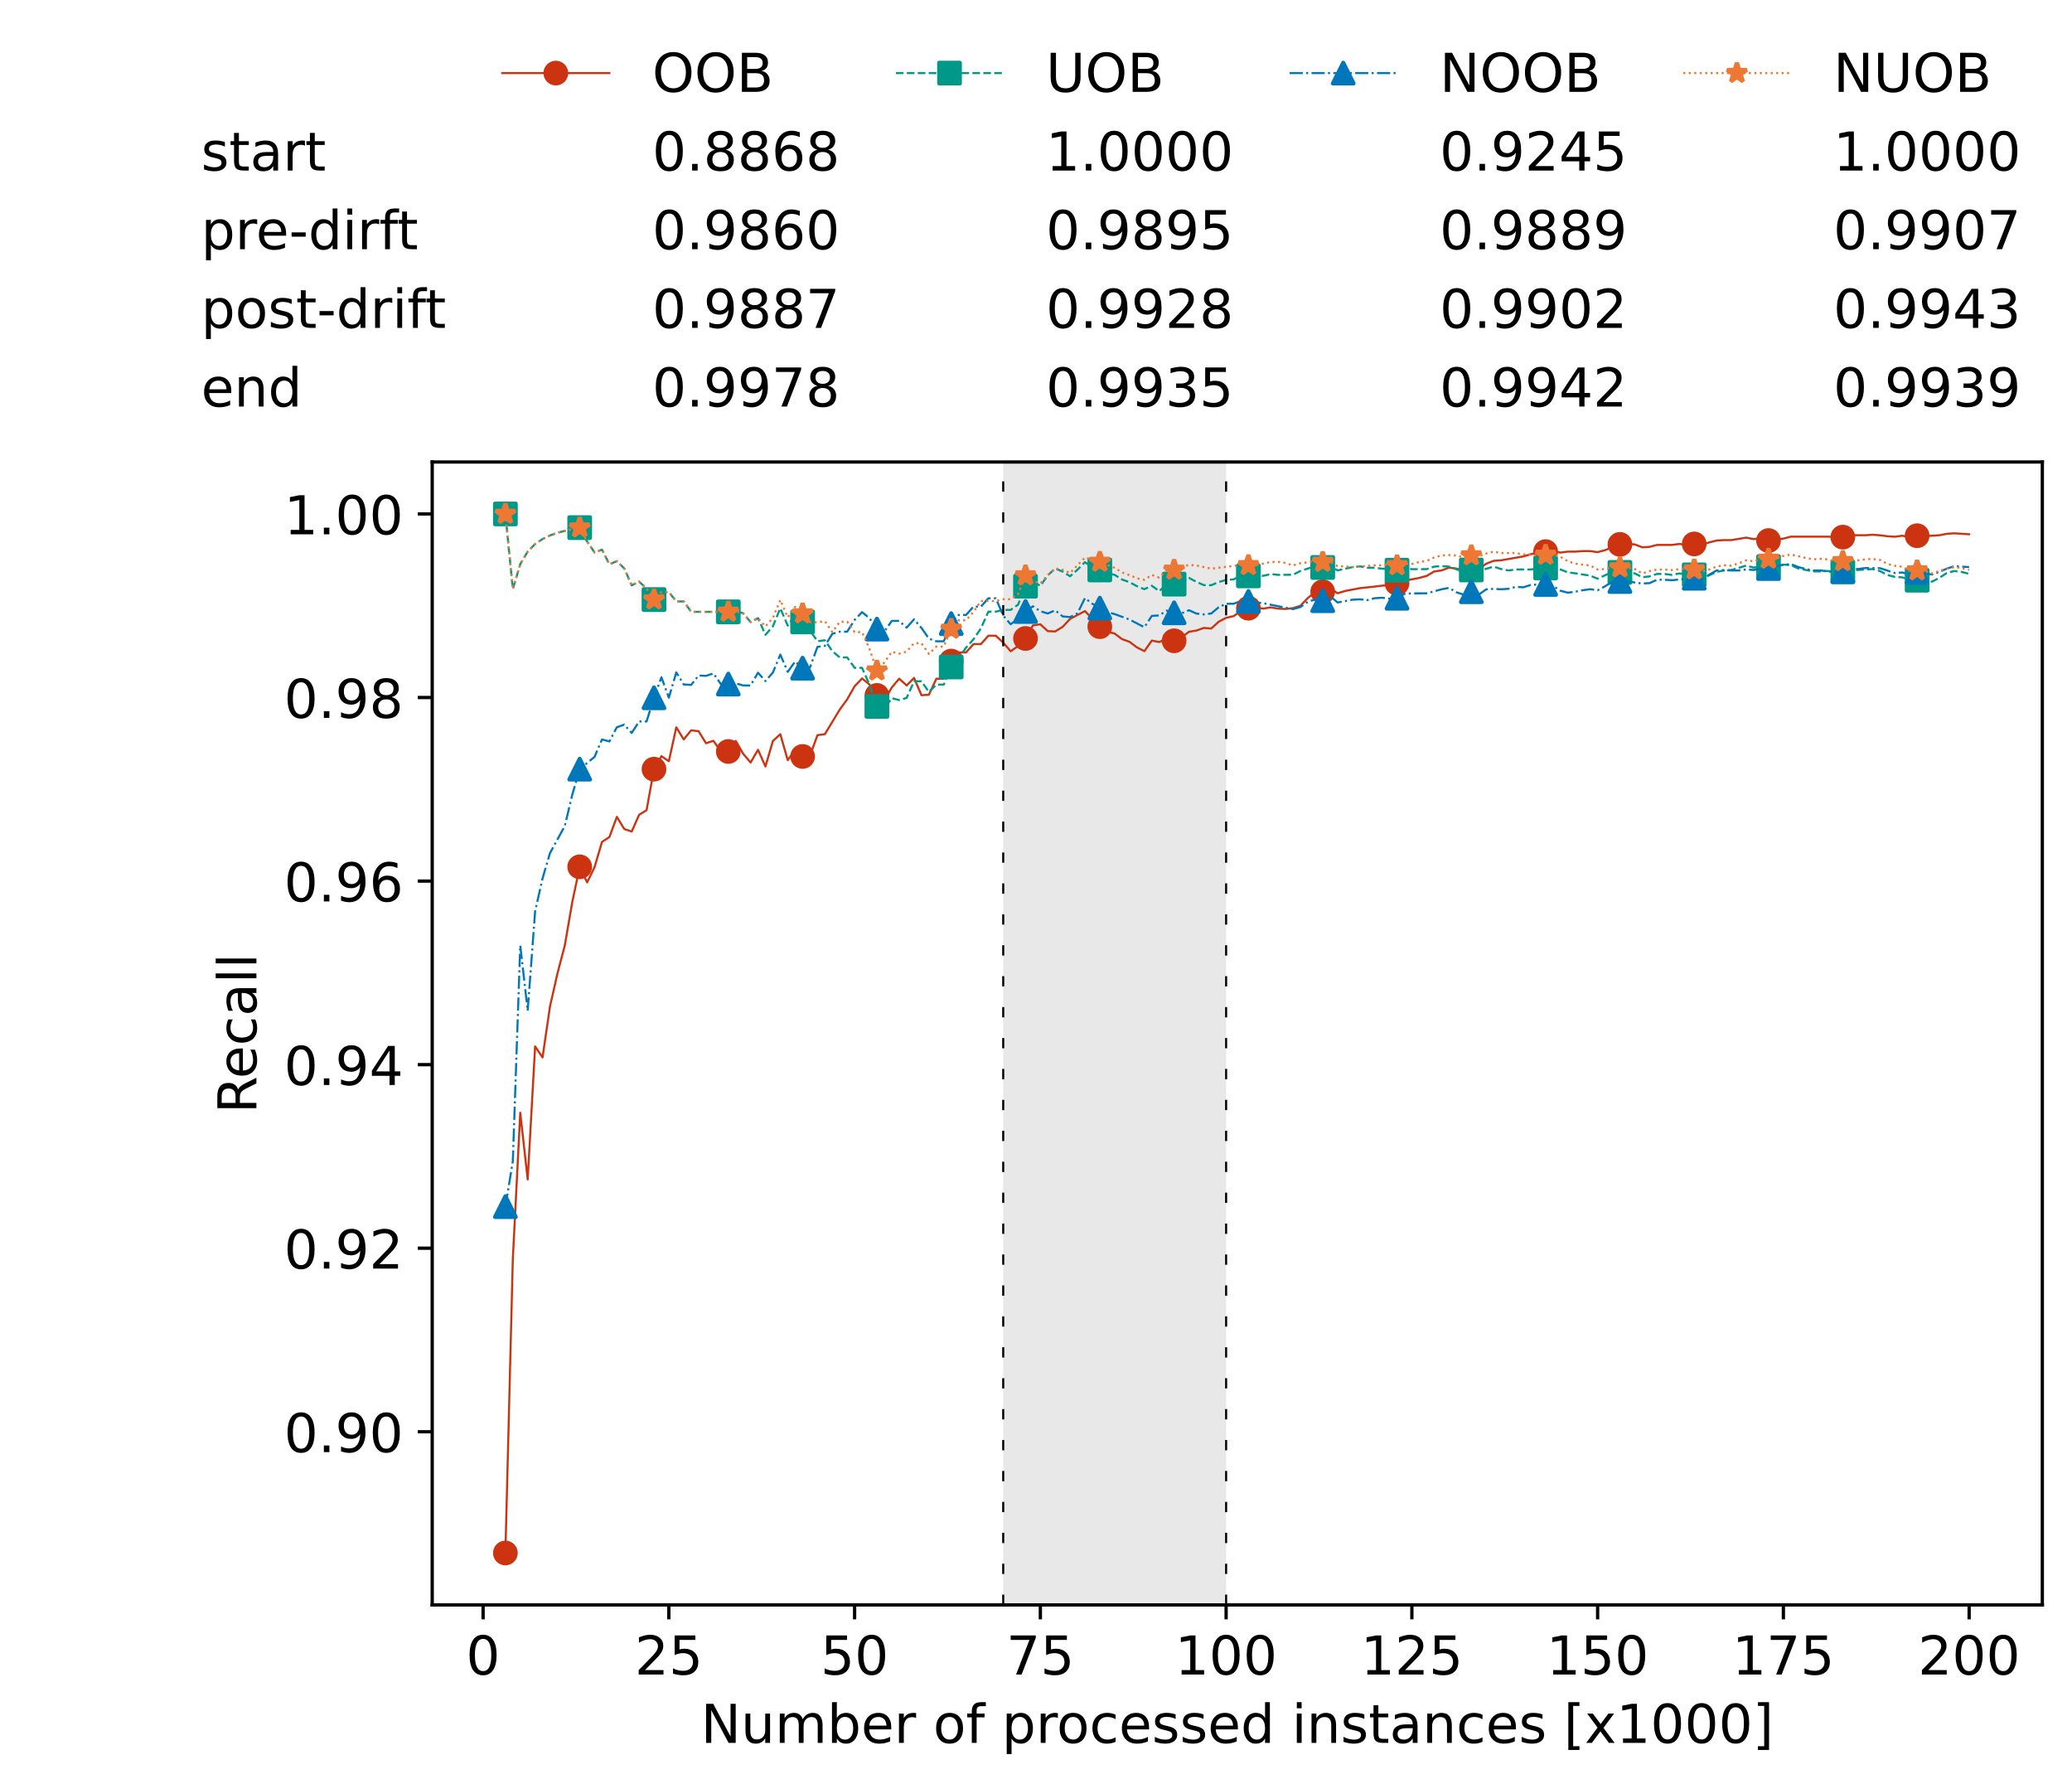<?xml version="1.0" encoding="utf-8" standalone="no"?>
<!DOCTYPE svg PUBLIC "-//W3C//DTD SVG 1.1//EN"
  "http://www.w3.org/Graphics/SVG/1.1/DTD/svg11.dtd">
<!-- Created with matplotlib (https://matplotlib.org/) -->
<svg height="432.615pt" version="1.1" viewBox="0 0 502.65 432.615" width="502.65pt" xmlns="http://www.w3.org/2000/svg" xmlns:xlink="http://www.w3.org/1999/xlink">
 <defs>
  <style type="text/css">*{stroke-linecap:butt;stroke-linejoin:round;}</style>
 </defs>
 <g id="figure_1">
  <g id="patch_1">
   <path d="M 0 432.615 
L 502.65 432.615 
L 502.65 0 
L 0 0 
z
" style="fill:#ffffff;"/>
  </g>
  <g id="axes_1">
   <g id="patch_2">
    <path d="M 104.85 389.252 
L 495.45 389.252 
L 495.45 112.052 
L 104.85 112.052 
z
" style="fill:#ffffff;"/>
   </g>
   <g id="patch_3">
    <path clip-path="url(#pb3baa7121a)" d="M 297.446 389.252 
L 297.446 112.052 
L 243.372 112.052 
L 243.372 389.252 
z
" style="fill:#d3d3d3;opacity:0.5;"/>
   </g>
   <g id="matplotlib.axis_1">
    <g id="xtick_1">
     <g id="line2d_1">
      <defs>
       <path d="M 0 0 
L 0 3.5 
" id="m5c1f3bbe09" style="stroke:#000000;stroke-width:0.8;"/>
      </defs>
      <g>
       <use style="stroke:#000000;stroke-width:0.8;" x="117.197" xlink:href="#m5c1f3bbe09" y="389.252"/>
      </g>
     </g>
     <g id="text_1">
      <!-- 0 -->
      <g transform="translate(113.061 406.13)scale(0.13 -0.13)">
       <defs>
        <path d="M 31.781 66.406 
Q 24.172 66.406 20.328 58.906 
Q 16.5 51.422 16.5 36.375 
Q 16.5 21.391 20.328 13.891 
Q 24.172 6.391 31.781 6.391 
Q 39.453 6.391 43.281 13.891 
Q 47.125 21.391 47.125 36.375 
Q 47.125 51.422 43.281 58.906 
Q 39.453 66.406 31.781 66.406 
z
M 31.781 74.219 
Q 44.047 74.219 50.516 64.516 
Q 56.984 54.828 56.984 36.375 
Q 56.984 17.969 50.516 8.266 
Q 44.047 -1.422 31.781 -1.422 
Q 19.531 -1.422 13.062 8.266 
Q 6.594 17.969 6.594 36.375 
Q 6.594 54.828 13.062 64.516 
Q 19.531 74.219 31.781 74.219 
z
" id="DejaVuSans-48"/>
       </defs>
       <use xlink:href="#DejaVuSans-48"/>
      </g>
     </g>
    </g>
    <g id="xtick_2">
     <g id="line2d_2">
      <g>
       <use style="stroke:#000000;stroke-width:0.8;" x="162.259" xlink:href="#m5c1f3bbe09" y="389.252"/>
      </g>
     </g>
     <g id="text_2">
      <!-- 25 -->
      <g transform="translate(153.988 406.13)scale(0.13 -0.13)">
       <defs>
        <path d="M 19.188 8.297 
L 53.609 8.297 
L 53.609 0 
L 7.328 0 
L 7.328 8.297 
Q 12.938 14.109 22.625 23.891 
Q 32.328 33.688 34.812 36.531 
Q 39.547 41.844 41.422 45.531 
Q 43.312 49.219 43.312 52.781 
Q 43.312 58.594 39.234 62.25 
Q 35.156 65.922 28.609 65.922 
Q 23.969 65.922 18.812 64.312 
Q 13.672 62.703 7.812 59.422 
L 7.812 69.391 
Q 13.766 71.781 18.938 73 
Q 24.125 74.219 28.422 74.219 
Q 39.75 74.219 46.484 68.547 
Q 53.219 62.891 53.219 53.422 
Q 53.219 48.922 51.531 44.891 
Q 49.859 40.875 45.406 35.406 
Q 44.188 33.984 37.641 27.219 
Q 31.109 20.453 19.188 8.297 
z
" id="DejaVuSans-50"/>
        <path d="M 10.797 72.906 
L 49.516 72.906 
L 49.516 64.594 
L 19.828 64.594 
L 19.828 46.734 
Q 21.969 47.469 24.109 47.828 
Q 26.266 48.188 28.422 48.188 
Q 40.625 48.188 47.75 41.5 
Q 54.891 34.812 54.891 23.391 
Q 54.891 11.625 47.562 5.094 
Q 40.234 -1.422 26.906 -1.422 
Q 22.312 -1.422 17.547 -0.641 
Q 12.797 0.141 7.719 1.703 
L 7.719 11.625 
Q 12.109 9.234 16.797 8.062 
Q 21.484 6.891 26.703 6.891 
Q 35.156 6.891 40.078 11.328 
Q 45.016 15.766 45.016 23.391 
Q 45.016 31 40.078 35.438 
Q 35.156 39.891 26.703 39.891 
Q 22.75 39.891 18.812 39.016 
Q 14.891 38.141 10.797 36.281 
z
" id="DejaVuSans-53"/>
       </defs>
       <use xlink:href="#DejaVuSans-50"/>
       <use x="63.623" xlink:href="#DejaVuSans-53"/>
      </g>
     </g>
    </g>
    <g id="xtick_3">
     <g id="line2d_3">
      <g>
       <use style="stroke:#000000;stroke-width:0.8;" x="207.322" xlink:href="#m5c1f3bbe09" y="389.252"/>
      </g>
     </g>
     <g id="text_3">
      <!-- 50 -->
      <g transform="translate(199.05 406.13)scale(0.13 -0.13)">
       <use xlink:href="#DejaVuSans-53"/>
       <use x="63.623" xlink:href="#DejaVuSans-48"/>
      </g>
     </g>
    </g>
    <g id="xtick_4">
     <g id="line2d_4">
      <g>
       <use style="stroke:#000000;stroke-width:0.8;" x="252.384" xlink:href="#m5c1f3bbe09" y="389.252"/>
      </g>
     </g>
     <g id="text_4">
      <!-- 75 -->
      <g transform="translate(244.113 406.13)scale(0.13 -0.13)">
       <defs>
        <path d="M 8.203 72.906 
L 55.078 72.906 
L 55.078 68.703 
L 28.609 0 
L 18.312 0 
L 43.219 64.594 
L 8.203 64.594 
z
" id="DejaVuSans-55"/>
       </defs>
       <use xlink:href="#DejaVuSans-55"/>
       <use x="63.623" xlink:href="#DejaVuSans-53"/>
      </g>
     </g>
    </g>
    <g id="xtick_5">
     <g id="line2d_5">
      <g>
       <use style="stroke:#000000;stroke-width:0.8;" x="297.446" xlink:href="#m5c1f3bbe09" y="389.252"/>
      </g>
     </g>
     <g id="text_5">
      <!-- 100 -->
      <g transform="translate(285.039 406.13)scale(0.13 -0.13)">
       <defs>
        <path d="M 12.406 8.297 
L 28.516 8.297 
L 28.516 63.922 
L 10.984 60.406 
L 10.984 69.391 
L 28.422 72.906 
L 38.281 72.906 
L 38.281 8.297 
L 54.391 8.297 
L 54.391 0 
L 12.406 0 
z
" id="DejaVuSans-49"/>
       </defs>
       <use xlink:href="#DejaVuSans-49"/>
       <use x="63.623" xlink:href="#DejaVuSans-48"/>
       <use x="127.246" xlink:href="#DejaVuSans-48"/>
      </g>
     </g>
    </g>
    <g id="xtick_6">
     <g id="line2d_6">
      <g>
       <use style="stroke:#000000;stroke-width:0.8;" x="342.509" xlink:href="#m5c1f3bbe09" y="389.252"/>
      </g>
     </g>
     <g id="text_6">
      <!-- 125 -->
      <g transform="translate(330.102 406.13)scale(0.13 -0.13)">
       <use xlink:href="#DejaVuSans-49"/>
       <use x="63.623" xlink:href="#DejaVuSans-50"/>
       <use x="127.246" xlink:href="#DejaVuSans-53"/>
      </g>
     </g>
    </g>
    <g id="xtick_7">
     <g id="line2d_7">
      <g>
       <use style="stroke:#000000;stroke-width:0.8;" x="387.571" xlink:href="#m5c1f3bbe09" y="389.252"/>
      </g>
     </g>
     <g id="text_7">
      <!-- 150 -->
      <g transform="translate(375.164 406.13)scale(0.13 -0.13)">
       <use xlink:href="#DejaVuSans-49"/>
       <use x="63.623" xlink:href="#DejaVuSans-53"/>
       <use x="127.246" xlink:href="#DejaVuSans-48"/>
      </g>
     </g>
    </g>
    <g id="xtick_8">
     <g id="line2d_8">
      <g>
       <use style="stroke:#000000;stroke-width:0.8;" x="432.633" xlink:href="#m5c1f3bbe09" y="389.252"/>
      </g>
     </g>
     <g id="text_8">
      <!-- 175 -->
      <g transform="translate(420.226 406.13)scale(0.13 -0.13)">
       <use xlink:href="#DejaVuSans-49"/>
       <use x="63.623" xlink:href="#DejaVuSans-55"/>
       <use x="127.246" xlink:href="#DejaVuSans-53"/>
      </g>
     </g>
    </g>
    <g id="xtick_9">
     <g id="line2d_9">
      <g>
       <use style="stroke:#000000;stroke-width:0.8;" x="477.695" xlink:href="#m5c1f3bbe09" y="389.252"/>
      </g>
     </g>
     <g id="text_9">
      <!-- 200 -->
      <g transform="translate(465.289 406.13)scale(0.13 -0.13)">
       <use xlink:href="#DejaVuSans-50"/>
       <use x="63.623" xlink:href="#DejaVuSans-48"/>
       <use x="127.246" xlink:href="#DejaVuSans-48"/>
      </g>
     </g>
    </g>
    <g id="text_10">
     <!-- Number of processed instances [x1000] -->
     <g transform="translate(170.025 422.711)scale(0.13 -0.13)">
      <defs>
       <path d="M 9.812 72.906 
L 23.094 72.906 
L 55.422 11.922 
L 55.422 72.906 
L 64.984 72.906 
L 64.984 0 
L 51.703 0 
L 19.391 60.984 
L 19.391 0 
L 9.812 0 
z
" id="DejaVuSans-78"/>
       <path d="M 8.5 21.578 
L 8.5 54.688 
L 17.484 54.688 
L 17.484 21.922 
Q 17.484 14.156 20.5 10.266 
Q 23.531 6.391 29.594 6.391 
Q 36.859 6.391 41.078 11.031 
Q 45.312 15.672 45.312 23.688 
L 45.312 54.688 
L 54.297 54.688 
L 54.297 0 
L 45.312 0 
L 45.312 8.406 
Q 42.047 3.422 37.719 1 
Q 33.406 -1.422 27.688 -1.422 
Q 18.266 -1.422 13.375 4.438 
Q 8.5 10.297 8.5 21.578 
z
M 31.109 56 
z
" id="DejaVuSans-117"/>
       <path d="M 52 44.188 
Q 55.375 50.25 60.062 53.125 
Q 64.75 56 71.094 56 
Q 79.641 56 84.281 50.016 
Q 88.922 44.047 88.922 33.016 
L 88.922 0 
L 79.891 0 
L 79.891 32.719 
Q 79.891 40.578 77.094 44.375 
Q 74.312 48.188 68.609 48.188 
Q 61.625 48.188 57.562 43.547 
Q 53.516 38.922 53.516 30.906 
L 53.516 0 
L 44.484 0 
L 44.484 32.719 
Q 44.484 40.625 41.703 44.406 
Q 38.922 48.188 33.109 48.188 
Q 26.219 48.188 22.156 43.531 
Q 18.109 38.875 18.109 30.906 
L 18.109 0 
L 9.078 0 
L 9.078 54.688 
L 18.109 54.688 
L 18.109 46.188 
Q 21.188 51.219 25.484 53.609 
Q 29.781 56 35.688 56 
Q 41.656 56 45.828 52.969 
Q 50 49.953 52 44.188 
z
" id="DejaVuSans-109"/>
       <path d="M 48.688 27.297 
Q 48.688 37.203 44.609 42.844 
Q 40.531 48.484 33.406 48.484 
Q 26.266 48.484 22.188 42.844 
Q 18.109 37.203 18.109 27.297 
Q 18.109 17.391 22.188 11.75 
Q 26.266 6.109 33.406 6.109 
Q 40.531 6.109 44.609 11.75 
Q 48.688 17.391 48.688 27.297 
z
M 18.109 46.391 
Q 20.953 51.266 25.266 53.625 
Q 29.594 56 35.594 56 
Q 45.562 56 51.781 48.094 
Q 58.016 40.188 58.016 27.297 
Q 58.016 14.406 51.781 6.484 
Q 45.562 -1.422 35.594 -1.422 
Q 29.594 -1.422 25.266 0.953 
Q 20.953 3.328 18.109 8.203 
L 18.109 0 
L 9.078 0 
L 9.078 75.984 
L 18.109 75.984 
z
" id="DejaVuSans-98"/>
       <path d="M 56.203 29.594 
L 56.203 25.203 
L 14.891 25.203 
Q 15.484 15.922 20.484 11.062 
Q 25.484 6.203 34.422 6.203 
Q 39.594 6.203 44.453 7.469 
Q 49.312 8.734 54.109 11.281 
L 54.109 2.781 
Q 49.266 0.734 44.188 -0.344 
Q 39.109 -1.422 33.891 -1.422 
Q 20.797 -1.422 13.156 6.188 
Q 5.516 13.812 5.516 26.812 
Q 5.516 40.234 12.766 48.109 
Q 20.016 56 32.328 56 
Q 43.359 56 49.781 48.891 
Q 56.203 41.797 56.203 29.594 
z
M 47.219 32.234 
Q 47.125 39.594 43.094 43.984 
Q 39.062 48.391 32.422 48.391 
Q 24.906 48.391 20.391 44.141 
Q 15.875 39.891 15.188 32.172 
z
" id="DejaVuSans-101"/>
       <path d="M 41.109 46.297 
Q 39.594 47.172 37.812 47.578 
Q 36.031 48 33.891 48 
Q 26.266 48 22.188 43.047 
Q 18.109 38.094 18.109 28.812 
L 18.109 0 
L 9.078 0 
L 9.078 54.688 
L 18.109 54.688 
L 18.109 46.188 
Q 20.953 51.172 25.484 53.578 
Q 30.031 56 36.531 56 
Q 37.453 56 38.578 55.875 
Q 39.703 55.766 41.062 55.516 
z
" id="DejaVuSans-114"/>
       <path id="DejaVuSans-32"/>
       <path d="M 30.609 48.391 
Q 23.391 48.391 19.188 42.75 
Q 14.984 37.109 14.984 27.297 
Q 14.984 17.484 19.156 11.844 
Q 23.344 6.203 30.609 6.203 
Q 37.797 6.203 41.984 11.859 
Q 46.188 17.531 46.188 27.297 
Q 46.188 37.016 41.984 42.703 
Q 37.797 48.391 30.609 48.391 
z
M 30.609 56 
Q 42.328 56 49.016 48.375 
Q 55.719 40.766 55.719 27.297 
Q 55.719 13.875 49.016 6.219 
Q 42.328 -1.422 30.609 -1.422 
Q 18.844 -1.422 12.172 6.219 
Q 5.516 13.875 5.516 27.297 
Q 5.516 40.766 12.172 48.375 
Q 18.844 56 30.609 56 
z
" id="DejaVuSans-111"/>
       <path d="M 37.109 75.984 
L 37.109 68.5 
L 28.516 68.5 
Q 23.688 68.5 21.797 66.547 
Q 19.922 64.594 19.922 59.516 
L 19.922 54.688 
L 34.719 54.688 
L 34.719 47.703 
L 19.922 47.703 
L 19.922 0 
L 10.891 0 
L 10.891 47.703 
L 2.297 47.703 
L 2.297 54.688 
L 10.891 54.688 
L 10.891 58.5 
Q 10.891 67.625 15.141 71.797 
Q 19.391 75.984 28.609 75.984 
z
" id="DejaVuSans-102"/>
       <path d="M 18.109 8.203 
L 18.109 -20.797 
L 9.078 -20.797 
L 9.078 54.688 
L 18.109 54.688 
L 18.109 46.391 
Q 20.953 51.266 25.266 53.625 
Q 29.594 56 35.594 56 
Q 45.562 56 51.781 48.094 
Q 58.016 40.188 58.016 27.297 
Q 58.016 14.406 51.781 6.484 
Q 45.562 -1.422 35.594 -1.422 
Q 29.594 -1.422 25.266 0.953 
Q 20.953 3.328 18.109 8.203 
z
M 48.688 27.297 
Q 48.688 37.203 44.609 42.844 
Q 40.531 48.484 33.406 48.484 
Q 26.266 48.484 22.188 42.844 
Q 18.109 37.203 18.109 27.297 
Q 18.109 17.391 22.188 11.75 
Q 26.266 6.109 33.406 6.109 
Q 40.531 6.109 44.609 11.75 
Q 48.688 17.391 48.688 27.297 
z
" id="DejaVuSans-112"/>
       <path d="M 48.781 52.594 
L 48.781 44.188 
Q 44.969 46.297 41.141 47.344 
Q 37.312 48.391 33.406 48.391 
Q 24.656 48.391 19.812 42.844 
Q 14.984 37.312 14.984 27.297 
Q 14.984 17.281 19.812 11.734 
Q 24.656 6.203 33.406 6.203 
Q 37.312 6.203 41.141 7.25 
Q 44.969 8.297 48.781 10.406 
L 48.781 2.094 
Q 45.016 0.344 40.984 -0.531 
Q 36.969 -1.422 32.422 -1.422 
Q 20.062 -1.422 12.781 6.344 
Q 5.516 14.109 5.516 27.297 
Q 5.516 40.672 12.859 48.328 
Q 20.219 56 33.016 56 
Q 37.156 56 41.109 55.141 
Q 45.062 54.297 48.781 52.594 
z
" id="DejaVuSans-99"/>
       <path d="M 44.281 53.078 
L 44.281 44.578 
Q 40.484 46.531 36.375 47.5 
Q 32.281 48.484 27.875 48.484 
Q 21.188 48.484 17.844 46.438 
Q 14.5 44.391 14.5 40.281 
Q 14.5 37.156 16.891 35.375 
Q 19.281 33.594 26.516 31.984 
L 29.594 31.297 
Q 39.156 29.25 43.188 25.516 
Q 47.219 21.781 47.219 15.094 
Q 47.219 7.469 41.188 3.016 
Q 35.156 -1.422 24.609 -1.422 
Q 20.219 -1.422 15.453 -0.562 
Q 10.688 0.297 5.422 2 
L 5.422 11.281 
Q 10.406 8.688 15.234 7.391 
Q 20.062 6.109 24.812 6.109 
Q 31.156 6.109 34.562 8.281 
Q 37.984 10.453 37.984 14.406 
Q 37.984 18.062 35.516 20.016 
Q 33.062 21.969 24.703 23.781 
L 21.578 24.516 
Q 13.234 26.266 9.516 29.906 
Q 5.812 33.547 5.812 39.891 
Q 5.812 47.609 11.281 51.797 
Q 16.75 56 26.812 56 
Q 31.781 56 36.172 55.266 
Q 40.578 54.547 44.281 53.078 
z
" id="DejaVuSans-115"/>
       <path d="M 45.406 46.391 
L 45.406 75.984 
L 54.391 75.984 
L 54.391 0 
L 45.406 0 
L 45.406 8.203 
Q 42.578 3.328 38.25 0.953 
Q 33.938 -1.422 27.875 -1.422 
Q 17.969 -1.422 11.734 6.484 
Q 5.516 14.406 5.516 27.297 
Q 5.516 40.188 11.734 48.094 
Q 17.969 56 27.875 56 
Q 33.938 56 38.25 53.625 
Q 42.578 51.266 45.406 46.391 
z
M 14.797 27.297 
Q 14.797 17.391 18.875 11.75 
Q 22.953 6.109 30.078 6.109 
Q 37.203 6.109 41.297 11.75 
Q 45.406 17.391 45.406 27.297 
Q 45.406 37.203 41.297 42.844 
Q 37.203 48.484 30.078 48.484 
Q 22.953 48.484 18.875 42.844 
Q 14.797 37.203 14.797 27.297 
z
" id="DejaVuSans-100"/>
       <path d="M 9.422 54.688 
L 18.406 54.688 
L 18.406 0 
L 9.422 0 
z
M 9.422 75.984 
L 18.406 75.984 
L 18.406 64.594 
L 9.422 64.594 
z
" id="DejaVuSans-105"/>
       <path d="M 54.891 33.016 
L 54.891 0 
L 45.906 0 
L 45.906 32.719 
Q 45.906 40.484 42.875 44.328 
Q 39.844 48.188 33.797 48.188 
Q 26.516 48.188 22.312 43.547 
Q 18.109 38.922 18.109 30.906 
L 18.109 0 
L 9.078 0 
L 9.078 54.688 
L 18.109 54.688 
L 18.109 46.188 
Q 21.344 51.125 25.703 53.562 
Q 30.078 56 35.797 56 
Q 45.219 56 50.047 50.172 
Q 54.891 44.344 54.891 33.016 
z
" id="DejaVuSans-110"/>
       <path d="M 18.312 70.219 
L 18.312 54.688 
L 36.812 54.688 
L 36.812 47.703 
L 18.312 47.703 
L 18.312 18.016 
Q 18.312 11.328 20.141 9.422 
Q 21.969 7.516 27.594 7.516 
L 36.812 7.516 
L 36.812 0 
L 27.594 0 
Q 17.188 0 13.234 3.875 
Q 9.281 7.766 9.281 18.016 
L 9.281 47.703 
L 2.688 47.703 
L 2.688 54.688 
L 9.281 54.688 
L 9.281 70.219 
z
" id="DejaVuSans-116"/>
       <path d="M 34.281 27.484 
Q 23.391 27.484 19.188 25 
Q 14.984 22.516 14.984 16.5 
Q 14.984 11.719 18.141 8.906 
Q 21.297 6.109 26.703 6.109 
Q 34.188 6.109 38.703 11.406 
Q 43.219 16.703 43.219 25.484 
L 43.219 27.484 
z
M 52.203 31.203 
L 52.203 0 
L 43.219 0 
L 43.219 8.297 
Q 40.141 3.328 35.547 0.953 
Q 30.953 -1.422 24.312 -1.422 
Q 15.922 -1.422 10.953 3.297 
Q 6 8.016 6 15.922 
Q 6 25.141 12.172 29.828 
Q 18.359 34.516 30.609 34.516 
L 43.219 34.516 
L 43.219 35.406 
Q 43.219 41.609 39.141 45 
Q 35.062 48.391 27.688 48.391 
Q 23 48.391 18.547 47.266 
Q 14.109 46.141 10.016 43.891 
L 10.016 52.203 
Q 14.938 54.109 19.578 55.047 
Q 24.219 56 28.609 56 
Q 40.484 56 46.344 49.844 
Q 52.203 43.703 52.203 31.203 
z
" id="DejaVuSans-97"/>
       <path d="M 8.594 75.984 
L 29.297 75.984 
L 29.297 69 
L 17.578 69 
L 17.578 -6.203 
L 29.297 -6.203 
L 29.297 -13.188 
L 8.594 -13.188 
z
" id="DejaVuSans-91"/>
       <path d="M 54.891 54.688 
L 35.109 28.078 
L 55.906 0 
L 45.312 0 
L 29.391 21.484 
L 13.484 0 
L 2.875 0 
L 24.125 28.609 
L 4.688 54.688 
L 15.281 54.688 
L 29.781 35.203 
L 44.281 54.688 
z
" id="DejaVuSans-120"/>
       <path d="M 30.422 75.984 
L 30.422 -13.188 
L 9.719 -13.188 
L 9.719 -6.203 
L 21.391 -6.203 
L 21.391 69 
L 9.719 69 
L 9.719 75.984 
z
" id="DejaVuSans-93"/>
      </defs>
      <use xlink:href="#DejaVuSans-78"/>
      <use x="74.805" xlink:href="#DejaVuSans-117"/>
      <use x="138.184" xlink:href="#DejaVuSans-109"/>
      <use x="235.596" xlink:href="#DejaVuSans-98"/>
      <use x="299.072" xlink:href="#DejaVuSans-101"/>
      <use x="360.596" xlink:href="#DejaVuSans-114"/>
      <use x="401.709" xlink:href="#DejaVuSans-32"/>
      <use x="433.496" xlink:href="#DejaVuSans-111"/>
      <use x="494.678" xlink:href="#DejaVuSans-102"/>
      <use x="529.883" xlink:href="#DejaVuSans-32"/>
      <use x="561.67" xlink:href="#DejaVuSans-112"/>
      <use x="625.146" xlink:href="#DejaVuSans-114"/>
      <use x="664.01" xlink:href="#DejaVuSans-111"/>
      <use x="725.191" xlink:href="#DejaVuSans-99"/>
      <use x="780.172" xlink:href="#DejaVuSans-101"/>
      <use x="841.695" xlink:href="#DejaVuSans-115"/>
      <use x="893.795" xlink:href="#DejaVuSans-115"/>
      <use x="945.895" xlink:href="#DejaVuSans-101"/>
      <use x="1007.418" xlink:href="#DejaVuSans-100"/>
      <use x="1070.895" xlink:href="#DejaVuSans-32"/>
      <use x="1102.682" xlink:href="#DejaVuSans-105"/>
      <use x="1130.465" xlink:href="#DejaVuSans-110"/>
      <use x="1193.844" xlink:href="#DejaVuSans-115"/>
      <use x="1245.943" xlink:href="#DejaVuSans-116"/>
      <use x="1285.152" xlink:href="#DejaVuSans-97"/>
      <use x="1346.432" xlink:href="#DejaVuSans-110"/>
      <use x="1409.811" xlink:href="#DejaVuSans-99"/>
      <use x="1464.791" xlink:href="#DejaVuSans-101"/>
      <use x="1526.314" xlink:href="#DejaVuSans-115"/>
      <use x="1578.414" xlink:href="#DejaVuSans-32"/>
      <use x="1610.201" xlink:href="#DejaVuSans-91"/>
      <use x="1649.215" xlink:href="#DejaVuSans-120"/>
      <use x="1708.395" xlink:href="#DejaVuSans-49"/>
      <use x="1772.018" xlink:href="#DejaVuSans-48"/>
      <use x="1835.641" xlink:href="#DejaVuSans-48"/>
      <use x="1899.264" xlink:href="#DejaVuSans-48"/>
      <use x="1962.887" xlink:href="#DejaVuSans-93"/>
     </g>
    </g>
   </g>
   <g id="matplotlib.axis_2">
    <g id="ytick_1">
     <g id="line2d_10">
      <defs>
       <path d="M 0 0 
L -3.5 0 
" id="ma61e2f63ff" style="stroke:#000000;stroke-width:0.8;"/>
      </defs>
      <g>
       <use style="stroke:#000000;stroke-width:0.8;" x="104.85" xlink:href="#ma61e2f63ff" y="347.252"/>
      </g>
     </g>
     <g id="text_11">
      <!-- 0.90 -->
      <g transform="translate(68.905 352.191)scale(0.13 -0.13)">
       <defs>
        <path d="M 10.688 12.406 
L 21 12.406 
L 21 0 
L 10.688 0 
z
" id="DejaVuSans-46"/>
        <path d="M 10.984 1.516 
L 10.984 10.5 
Q 14.703 8.734 18.5 7.812 
Q 22.312 6.891 25.984 6.891 
Q 35.75 6.891 40.891 13.453 
Q 46.047 20.016 46.781 33.406 
Q 43.953 29.203 39.594 26.953 
Q 35.25 24.703 29.984 24.703 
Q 19.047 24.703 12.672 31.312 
Q 6.297 37.938 6.297 49.422 
Q 6.297 60.641 12.938 67.422 
Q 19.578 74.219 30.609 74.219 
Q 43.266 74.219 49.922 64.516 
Q 56.594 54.828 56.594 36.375 
Q 56.594 19.141 48.406 8.859 
Q 40.234 -1.422 26.422 -1.422 
Q 22.703 -1.422 18.891 -0.688 
Q 15.094 0.047 10.984 1.516 
z
M 30.609 32.422 
Q 37.25 32.422 41.125 36.953 
Q 45.016 41.5 45.016 49.422 
Q 45.016 57.281 41.125 61.844 
Q 37.25 66.406 30.609 66.406 
Q 23.969 66.406 20.094 61.844 
Q 16.219 57.281 16.219 49.422 
Q 16.219 41.5 20.094 36.953 
Q 23.969 32.422 30.609 32.422 
z
" id="DejaVuSans-57"/>
       </defs>
       <use xlink:href="#DejaVuSans-48"/>
       <use x="63.623" xlink:href="#DejaVuSans-46"/>
       <use x="95.41" xlink:href="#DejaVuSans-57"/>
       <use x="159.033" xlink:href="#DejaVuSans-48"/>
      </g>
     </g>
    </g>
    <g id="ytick_2">
     <g id="line2d_11">
      <g>
       <use style="stroke:#000000;stroke-width:0.8;" x="104.85" xlink:href="#ma61e2f63ff" y="302.732"/>
      </g>
     </g>
     <g id="text_12">
      <!-- 0.92 -->
      <g transform="translate(68.905 307.671)scale(0.13 -0.13)">
       <use xlink:href="#DejaVuSans-48"/>
       <use x="63.623" xlink:href="#DejaVuSans-46"/>
       <use x="95.41" xlink:href="#DejaVuSans-57"/>
       <use x="159.033" xlink:href="#DejaVuSans-50"/>
      </g>
     </g>
    </g>
    <g id="ytick_3">
     <g id="line2d_12">
      <g>
       <use style="stroke:#000000;stroke-width:0.8;" x="104.85" xlink:href="#ma61e2f63ff" y="258.212"/>
      </g>
     </g>
     <g id="text_13">
      <!-- 0.94 -->
      <g transform="translate(68.905 263.151)scale(0.13 -0.13)">
       <defs>
        <path d="M 37.797 64.312 
L 12.891 25.391 
L 37.797 25.391 
z
M 35.203 72.906 
L 47.609 72.906 
L 47.609 25.391 
L 58.016 25.391 
L 58.016 17.188 
L 47.609 17.188 
L 47.609 0 
L 37.797 0 
L 37.797 17.188 
L 4.891 17.188 
L 4.891 26.703 
z
" id="DejaVuSans-52"/>
       </defs>
       <use xlink:href="#DejaVuSans-48"/>
       <use x="63.623" xlink:href="#DejaVuSans-46"/>
       <use x="95.41" xlink:href="#DejaVuSans-57"/>
       <use x="159.033" xlink:href="#DejaVuSans-52"/>
      </g>
     </g>
    </g>
    <g id="ytick_4">
     <g id="line2d_13">
      <g>
       <use style="stroke:#000000;stroke-width:0.8;" x="104.85" xlink:href="#ma61e2f63ff" y="213.692"/>
      </g>
     </g>
     <g id="text_14">
      <!-- 0.96 -->
      <g transform="translate(68.905 218.631)scale(0.13 -0.13)">
       <defs>
        <path d="M 33.016 40.375 
Q 26.375 40.375 22.484 35.828 
Q 18.609 31.297 18.609 23.391 
Q 18.609 15.531 22.484 10.953 
Q 26.375 6.391 33.016 6.391 
Q 39.656 6.391 43.531 10.953 
Q 47.406 15.531 47.406 23.391 
Q 47.406 31.297 43.531 35.828 
Q 39.656 40.375 33.016 40.375 
z
M 52.594 71.297 
L 52.594 62.312 
Q 48.875 64.062 45.094 64.984 
Q 41.312 65.922 37.594 65.922 
Q 27.828 65.922 22.672 59.328 
Q 17.531 52.734 16.797 39.406 
Q 19.672 43.656 24.016 45.922 
Q 28.375 48.188 33.594 48.188 
Q 44.578 48.188 50.953 41.516 
Q 57.328 34.859 57.328 23.391 
Q 57.328 12.156 50.688 5.359 
Q 44.047 -1.422 33.016 -1.422 
Q 20.359 -1.422 13.672 8.266 
Q 6.984 17.969 6.984 36.375 
Q 6.984 53.656 15.188 63.938 
Q 23.391 74.219 37.203 74.219 
Q 40.922 74.219 44.703 73.484 
Q 48.484 72.75 52.594 71.297 
z
" id="DejaVuSans-54"/>
       </defs>
       <use xlink:href="#DejaVuSans-48"/>
       <use x="63.623" xlink:href="#DejaVuSans-46"/>
       <use x="95.41" xlink:href="#DejaVuSans-57"/>
       <use x="159.033" xlink:href="#DejaVuSans-54"/>
      </g>
     </g>
    </g>
    <g id="ytick_5">
     <g id="line2d_14">
      <g>
       <use style="stroke:#000000;stroke-width:0.8;" x="104.85" xlink:href="#ma61e2f63ff" y="169.172"/>
      </g>
     </g>
     <g id="text_15">
      <!-- 0.98 -->
      <g transform="translate(68.905 174.111)scale(0.13 -0.13)">
       <defs>
        <path d="M 31.781 34.625 
Q 24.75 34.625 20.719 30.859 
Q 16.703 27.094 16.703 20.516 
Q 16.703 13.922 20.719 10.156 
Q 24.75 6.391 31.781 6.391 
Q 38.812 6.391 42.859 10.172 
Q 46.922 13.969 46.922 20.516 
Q 46.922 27.094 42.891 30.859 
Q 38.875 34.625 31.781 34.625 
z
M 21.922 38.812 
Q 15.578 40.375 12.031 44.719 
Q 8.5 49.078 8.5 55.328 
Q 8.5 64.062 14.719 69.141 
Q 20.953 74.219 31.781 74.219 
Q 42.672 74.219 48.875 69.141 
Q 55.078 64.062 55.078 55.328 
Q 55.078 49.078 51.531 44.719 
Q 48 40.375 41.703 38.812 
Q 48.828 37.156 52.797 32.312 
Q 56.781 27.484 56.781 20.516 
Q 56.781 9.906 50.312 4.234 
Q 43.844 -1.422 31.781 -1.422 
Q 19.734 -1.422 13.25 4.234 
Q 6.781 9.906 6.781 20.516 
Q 6.781 27.484 10.781 32.312 
Q 14.797 37.156 21.922 38.812 
z
M 18.312 54.391 
Q 18.312 48.734 21.844 45.562 
Q 25.391 42.391 31.781 42.391 
Q 38.141 42.391 41.719 45.562 
Q 45.312 48.734 45.312 54.391 
Q 45.312 60.062 41.719 63.234 
Q 38.141 66.406 31.781 66.406 
Q 25.391 66.406 21.844 63.234 
Q 18.312 60.062 18.312 54.391 
z
" id="DejaVuSans-56"/>
       </defs>
       <use xlink:href="#DejaVuSans-48"/>
       <use x="63.623" xlink:href="#DejaVuSans-46"/>
       <use x="95.41" xlink:href="#DejaVuSans-57"/>
       <use x="159.033" xlink:href="#DejaVuSans-56"/>
      </g>
     </g>
    </g>
    <g id="ytick_6">
     <g id="line2d_15">
      <g>
       <use style="stroke:#000000;stroke-width:0.8;" x="104.85" xlink:href="#ma61e2f63ff" y="124.652"/>
      </g>
     </g>
     <g id="text_16">
      <!-- 1.00 -->
      <g transform="translate(68.905 129.591)scale(0.13 -0.13)">
       <use xlink:href="#DejaVuSans-49"/>
       <use x="63.623" xlink:href="#DejaVuSans-46"/>
       <use x="95.41" xlink:href="#DejaVuSans-48"/>
       <use x="159.033" xlink:href="#DejaVuSans-48"/>
      </g>
     </g>
    </g>
    <g id="text_17">
     <!-- Recall -->
     <g transform="translate(62.201 270.044)rotate(-90)scale(0.13 -0.13)">
      <defs>
       <path d="M 44.391 34.188 
Q 47.562 33.109 50.562 29.594 
Q 53.562 26.078 56.594 19.922 
L 66.609 0 
L 56 0 
L 46.688 18.703 
Q 43.062 26.031 39.672 28.422 
Q 36.281 30.812 30.422 30.812 
L 19.672 30.812 
L 19.672 0 
L 9.812 0 
L 9.812 72.906 
L 32.078 72.906 
Q 44.578 72.906 50.734 67.672 
Q 56.891 62.453 56.891 51.906 
Q 56.891 45.016 53.688 40.469 
Q 50.484 35.938 44.391 34.188 
z
M 19.672 64.797 
L 19.672 38.922 
L 32.078 38.922 
Q 39.203 38.922 42.844 42.219 
Q 46.484 45.516 46.484 51.906 
Q 46.484 58.297 42.844 61.547 
Q 39.203 64.797 32.078 64.797 
z
" id="DejaVuSans-82"/>
       <path d="M 9.422 75.984 
L 18.406 75.984 
L 18.406 0 
L 9.422 0 
z
" id="DejaVuSans-108"/>
      </defs>
      <use xlink:href="#DejaVuSans-82"/>
      <use x="64.982" xlink:href="#DejaVuSans-101"/>
      <use x="126.506" xlink:href="#DejaVuSans-99"/>
      <use x="181.486" xlink:href="#DejaVuSans-97"/>
      <use x="242.766" xlink:href="#DejaVuSans-108"/>
      <use x="270.549" xlink:href="#DejaVuSans-108"/>
     </g>
    </g>
   </g>
   <g id="line2d_16"/>
   <g id="line2d_17"/>
   <g id="line2d_18"/>
   <g id="line2d_19"/>
   <g id="line2d_20"/>
   <g id="line2d_21">
    <path clip-path="url(#pb3baa7121a)" d="M 122.605 376.652 
L 124.407 305.39 
L 126.21 269.877 
L 128.012 286.071 
L 129.815 253.787 
L 131.617 256.46 
L 133.419 244.12 
L 135.222 236.143 
L 137.024 229.251 
L 138.827 218.791 
L 140.629 210.233 
L 142.432 214.013 
L 144.234 210.31 
L 146.037 204.192 
L 147.839 203.011 
L 149.642 198.114 
L 151.444 201.067 
L 153.247 201.671 
L 155.049 197.618 
L 156.852 196.499 
L 158.654 186.549 
L 160.457 183.394 
L 162.259 184.631 
L 164.062 176.402 
L 165.864 179.331 
L 167.667 177.131 
L 169.469 177.333 
L 171.272 180.258 
L 173.074 179.672 
L 174.877 182.26 
L 176.679 182.26 
L 178.482 179.688 
L 180.284 182.804 
L 182.087 184.944 
L 183.889 181.852 
L 185.692 185.9 
L 187.494 179.716 
L 189.297 178.066 
L 191.099 184.366 
L 192.902 181.837 
L 194.704 183.467 
L 196.507 183.249 
L 198.309 178.302 
L 200.112 178.054 
L 203.717 172.09 
L 205.519 169.616 
L 207.322 166.438 
L 209.124 164.552 
L 210.927 166.011 
L 212.729 168.661 
L 214.532 169.862 
L 216.334 166.747 
L 218.137 164.606 
L 219.939 166.243 
L 221.742 164.422 
L 223.544 168.622 
L 225.347 168.496 
L 227.149 164.615 
L 228.952 164.615 
L 230.754 160.334 
L 232.557 158.234 
L 234.359 158.234 
L 236.162 156.211 
L 237.964 156.211 
L 239.767 154.187 
L 241.569 154.187 
L 243.372 155.858 
L 245.174 157.958 
L 246.976 156.693 
L 248.779 154.855 
L 250.581 151.678 
L 252.384 151.412 
L 254.186 153.073 
L 255.989 153.142 
L 257.791 152.037 
L 259.594 150.1 
L 263.199 148.203 
L 266.804 151.985 
L 268.606 153.193 
L 270.409 153.668 
L 272.211 155.017 
L 274.014 155.661 
L 275.816 157.018 
L 277.619 157.927 
L 279.421 155.353 
L 281.224 155.719 
L 283.026 154.887 
L 284.829 155.417 
L 286.631 154.591 
L 288.434 153.225 
L 290.236 152.933 
L 292.039 152.289 
L 293.841 152.437 
L 295.644 150.795 
L 297.446 149.842 
L 299.249 149.432 
L 301.051 148.217 
L 302.854 147.515 
L 304.656 147.37 
L 306.459 147.602 
L 308.261 147.309 
L 310.064 147.616 
L 311.866 147.693 
L 313.669 147.496 
L 315.471 146.917 
L 317.274 145.033 
L 319.076 143.548 
L 320.879 143.512 
L 322.681 142.689 
L 324.484 143.888 
L 326.286 143.339 
L 329.891 142.65 
L 333.496 142.265 
L 335.299 142.036 
L 337.101 141.923 
L 338.904 141.464 
L 340.706 140.756 
L 342.509 140.514 
L 344.311 140.158 
L 346.114 139.676 
L 347.916 138.597 
L 349.719 138.356 
L 351.521 137.656 
L 353.324 137.902 
L 355.126 138.373 
L 356.928 137.767 
L 358.731 138.002 
L 360.533 136.724 
L 362.336 136.019 
L 364.138 135.896 
L 369.546 134.949 
L 373.151 133.905 
L 376.756 133.665 
L 378.558 134.021 
L 380.361 133.789 
L 382.163 133.784 
L 383.966 133.661 
L 385.768 133.66 
L 387.571 133.91 
L 389.373 133.431 
L 392.978 132.032 
L 394.781 131.913 
L 396.583 132.036 
L 398.386 132.74 
L 400.188 132.631 
L 401.991 132.162 
L 405.596 132.165 
L 407.398 131.93 
L 409.201 132.166 
L 411.003 131.927 
L 412.806 132.156 
L 414.608 131.569 
L 416.411 131.1 
L 418.213 130.987 
L 420.016 130.988 
L 423.621 130.392 
L 425.423 130.75 
L 427.226 130.513 
L 429.028 131.104 
L 432.633 130.629 
L 434.436 130.16 
L 443.448 130.159 
L 445.251 130.274 
L 447.053 130.276 
L 448.856 129.812 
L 452.461 129.811 
L 454.263 129.697 
L 456.066 129.821 
L 457.868 130.058 
L 459.671 130.175 
L 461.473 129.933 
L 463.276 130.284 
L 465.078 129.928 
L 466.881 130.047 
L 470.485 129.813 
L 472.288 129.464 
L 474.09 129.345 
L 477.695 129.576 
L 477.695 129.576 
" style="fill:none;stroke:#cc3311;stroke-linecap:square;stroke-width:0.5;"/>
    <defs>
     <path d="M 0 2.5 
C 0.663 2.5 1.299 2.237 1.768 1.768 
C 2.237 1.299 2.5 0.663 2.5 0 
C 2.5 -0.663 2.237 -1.299 1.768 -1.768 
C 1.299 -2.237 0.663 -2.5 0 -2.5 
C -0.663 -2.5 -1.299 -2.237 -1.768 -1.768 
C -2.237 -1.299 -2.5 -0.663 -2.5 0 
C -2.5 0.663 -2.237 1.299 -1.768 1.768 
C -1.299 2.237 -0.663 2.5 0 2.5 
z
" id="m82316f30ff" style="stroke:#cc3311;"/>
    </defs>
    <g clip-path="url(#pb3baa7121a)">
     <use style="fill:#cc3311;stroke:#cc3311;" x="122.605" xlink:href="#m82316f30ff" y="376.652"/>
     <use style="fill:#cc3311;stroke:#cc3311;" x="140.629" xlink:href="#m82316f30ff" y="210.233"/>
     <use style="fill:#cc3311;stroke:#cc3311;" x="158.654" xlink:href="#m82316f30ff" y="186.549"/>
     <use style="fill:#cc3311;stroke:#cc3311;" x="176.679" xlink:href="#m82316f30ff" y="182.26"/>
     <use style="fill:#cc3311;stroke:#cc3311;" x="194.704" xlink:href="#m82316f30ff" y="183.467"/>
     <use style="fill:#cc3311;stroke:#cc3311;" x="212.729" xlink:href="#m82316f30ff" y="168.661"/>
     <use style="fill:#cc3311;stroke:#cc3311;" x="230.754" xlink:href="#m82316f30ff" y="160.334"/>
     <use style="fill:#cc3311;stroke:#cc3311;" x="248.779" xlink:href="#m82316f30ff" y="154.855"/>
     <use style="fill:#cc3311;stroke:#cc3311;" x="266.804" xlink:href="#m82316f30ff" y="151.985"/>
     <use style="fill:#cc3311;stroke:#cc3311;" x="284.829" xlink:href="#m82316f30ff" y="155.417"/>
     <use style="fill:#cc3311;stroke:#cc3311;" x="302.854" xlink:href="#m82316f30ff" y="147.515"/>
     <use style="fill:#cc3311;stroke:#cc3311;" x="320.879" xlink:href="#m82316f30ff" y="143.512"/>
     <use style="fill:#cc3311;stroke:#cc3311;" x="338.904" xlink:href="#m82316f30ff" y="141.464"/>
     <use style="fill:#cc3311;stroke:#cc3311;" x="356.928" xlink:href="#m82316f30ff" y="137.767"/>
     <use style="fill:#cc3311;stroke:#cc3311;" x="374.953" xlink:href="#m82316f30ff" y="133.784"/>
     <use style="fill:#cc3311;stroke:#cc3311;" x="392.978" xlink:href="#m82316f30ff" y="132.032"/>
     <use style="fill:#cc3311;stroke:#cc3311;" x="411.003" xlink:href="#m82316f30ff" y="131.927"/>
     <use style="fill:#cc3311;stroke:#cc3311;" x="429.028" xlink:href="#m82316f30ff" y="131.104"/>
     <use style="fill:#cc3311;stroke:#cc3311;" x="447.053" xlink:href="#m82316f30ff" y="130.276"/>
     <use style="fill:#cc3311;stroke:#cc3311;" x="465.078" xlink:href="#m82316f30ff" y="129.928"/>
    </g>
   </g>
   <g id="line2d_22"/>
   <g id="line2d_23"/>
   <g id="line2d_24"/>
   <g id="line2d_25"/>
   <g id="line2d_26">
    <path clip-path="url(#pb3baa7121a)" d="M 122.605 124.652 
L 124.407 142.898 
L 126.21 136.816 
L 128.012 133.775 
L 129.815 131.95 
L 131.617 130.734 
L 133.419 129.865 
L 135.222 129.213 
L 138.827 128.301 
L 140.629 127.969 
L 142.432 131.33 
L 144.234 133.987 
L 146.037 133.32 
L 147.839 136.865 
L 149.642 136.101 
L 151.444 137.853 
L 153.247 141.969 
L 155.049 141.058 
L 156.852 142.767 
L 158.654 145.417 
L 160.457 143.592 
L 162.259 143.592 
L 164.062 145.864 
L 165.864 145.864 
L 167.667 148.393 
L 176.679 148.393 
L 178.482 148.198 
L 180.284 148.726 
L 182.087 150.866 
L 183.889 149.915 
L 185.692 153.962 
L 187.494 151.901 
L 189.297 147.536 
L 191.099 151.736 
L 192.902 149.207 
L 194.704 150.837 
L 196.507 152.937 
L 198.309 155.526 
L 200.112 155.278 
L 201.914 157.928 
L 203.717 159.446 
L 205.519 159.446 
L 207.322 161.975 
L 209.124 161.975 
L 210.927 166.023 
L 212.729 171.323 
L 214.532 171.923 
L 216.334 169.335 
L 218.137 169.783 
L 219.939 169.279 
L 221.742 165.232 
L 223.544 165.232 
L 225.347 167.821 
L 227.149 166.04 
L 228.952 166.04 
L 230.754 161.759 
L 232.557 159.659 
L 234.359 157.071 
L 236.162 155.047 
L 237.964 152.397 
L 239.767 148.35 
L 241.569 148.35 
L 243.372 147.921 
L 245.174 147.921 
L 246.976 146.656 
L 248.779 142.168 
L 250.581 140.913 
L 252.384 142.11 
L 254.186 139.521 
L 255.989 137.884 
L 257.791 138.631 
L 259.594 139.763 
L 261.396 138.172 
L 263.199 136.332 
L 265.001 137.699 
L 266.804 138.233 
L 268.606 138.957 
L 270.409 139.433 
L 272.211 140.557 
L 274.014 141.2 
L 275.816 142.17 
L 277.619 142.897 
L 279.421 142.062 
L 281.224 143.377 
L 283.026 141.732 
L 284.829 141.666 
L 286.631 141.213 
L 288.434 140.159 
L 290.236 141.117 
L 292.039 141.913 
L 293.841 141.928 
L 295.644 141.169 
L 297.446 140.644 
L 299.249 140.526 
L 301.051 139.625 
L 304.656 139.658 
L 306.459 139.654 
L 308.261 139.234 
L 310.064 139.423 
L 313.669 139.394 
L 315.471 138.478 
L 319.076 137.306 
L 320.879 137.629 
L 322.681 137.216 
L 324.484 138.352 
L 328.089 137.536 
L 329.891 137.36 
L 331.694 137.694 
L 333.496 137.695 
L 335.299 137.928 
L 337.101 137.931 
L 338.904 138.291 
L 340.706 137.819 
L 342.509 138.045 
L 346.114 138.03 
L 347.916 137.429 
L 349.719 137.305 
L 351.521 137.419 
L 355.126 138.727 
L 356.928 138.242 
L 358.731 138.478 
L 362.336 137.428 
L 364.138 138.005 
L 365.941 138.355 
L 367.743 138.114 
L 371.348 138.118 
L 373.151 137.884 
L 376.756 137.643 
L 378.558 138.119 
L 380.361 138.824 
L 382.163 139.047 
L 385.768 139.623 
L 387.571 140.354 
L 391.176 138.706 
L 392.978 138.826 
L 394.781 138.822 
L 396.583 139.068 
L 398.386 140.008 
L 400.188 139.785 
L 401.991 139.199 
L 403.793 139.203 
L 405.596 139.44 
L 407.398 139.083 
L 409.201 139.321 
L 411.003 139.426 
L 412.806 140.12 
L 414.608 139.534 
L 416.411 138.711 
L 418.213 138.369 
L 420.016 138.255 
L 423.621 137.179 
L 425.423 137.657 
L 427.226 137.419 
L 430.831 137.424 
L 432.633 136.94 
L 434.436 137.06 
L 436.238 137.87 
L 439.843 138.582 
L 441.646 138.585 
L 443.448 138.47 
L 445.251 138.936 
L 447.053 138.709 
L 448.856 138.133 
L 450.658 138.248 
L 454.263 138.019 
L 456.066 138.506 
L 457.868 139.451 
L 459.671 139.92 
L 461.473 140.026 
L 463.276 140.609 
L 466.881 140.725 
L 468.683 141.077 
L 470.485 140.135 
L 472.288 138.97 
L 474.09 138.49 
L 475.893 138.714 
L 477.695 139.181 
L 477.695 139.181 
" style="fill:none;stroke:#009988;stroke-dasharray:1.85,0.8;stroke-dashoffset:0;stroke-width:0.5;"/>
    <defs>
     <path d="M -2.5 2.5 
L 2.5 2.5 
L 2.5 -2.5 
L -2.5 -2.5 
z
" id="m2539142338" style="stroke:#009988;stroke-linejoin:miter;"/>
    </defs>
    <g clip-path="url(#pb3baa7121a)">
     <use style="fill:#009988;stroke:#009988;stroke-linejoin:miter;" x="122.605" xlink:href="#m2539142338" y="124.652"/>
     <use style="fill:#009988;stroke:#009988;stroke-linejoin:miter;" x="140.629" xlink:href="#m2539142338" y="127.969"/>
     <use style="fill:#009988;stroke:#009988;stroke-linejoin:miter;" x="158.654" xlink:href="#m2539142338" y="145.417"/>
     <use style="fill:#009988;stroke:#009988;stroke-linejoin:miter;" x="176.679" xlink:href="#m2539142338" y="148.393"/>
     <use style="fill:#009988;stroke:#009988;stroke-linejoin:miter;" x="194.704" xlink:href="#m2539142338" y="150.837"/>
     <use style="fill:#009988;stroke:#009988;stroke-linejoin:miter;" x="212.729" xlink:href="#m2539142338" y="171.323"/>
     <use style="fill:#009988;stroke:#009988;stroke-linejoin:miter;" x="230.754" xlink:href="#m2539142338" y="161.759"/>
     <use style="fill:#009988;stroke:#009988;stroke-linejoin:miter;" x="248.779" xlink:href="#m2539142338" y="142.168"/>
     <use style="fill:#009988;stroke:#009988;stroke-linejoin:miter;" x="266.804" xlink:href="#m2539142338" y="138.233"/>
     <use style="fill:#009988;stroke:#009988;stroke-linejoin:miter;" x="284.829" xlink:href="#m2539142338" y="141.666"/>
     <use style="fill:#009988;stroke:#009988;stroke-linejoin:miter;" x="302.854" xlink:href="#m2539142338" y="139.674"/>
     <use style="fill:#009988;stroke:#009988;stroke-linejoin:miter;" x="320.879" xlink:href="#m2539142338" y="137.629"/>
     <use style="fill:#009988;stroke:#009988;stroke-linejoin:miter;" x="338.904" xlink:href="#m2539142338" y="138.291"/>
     <use style="fill:#009988;stroke:#009988;stroke-linejoin:miter;" x="356.928" xlink:href="#m2539142338" y="138.242"/>
     <use style="fill:#009988;stroke:#009988;stroke-linejoin:miter;" x="374.953" xlink:href="#m2539142338" y="137.761"/>
     <use style="fill:#009988;stroke:#009988;stroke-linejoin:miter;" x="392.978" xlink:href="#m2539142338" y="138.826"/>
     <use style="fill:#009988;stroke:#009988;stroke-linejoin:miter;" x="411.003" xlink:href="#m2539142338" y="139.426"/>
     <use style="fill:#009988;stroke:#009988;stroke-linejoin:miter;" x="429.028" xlink:href="#m2539142338" y="137.424"/>
     <use style="fill:#009988;stroke:#009988;stroke-linejoin:miter;" x="447.053" xlink:href="#m2539142338" y="138.709"/>
     <use style="fill:#009988;stroke:#009988;stroke-linejoin:miter;" x="465.078" xlink:href="#m2539142338" y="140.719"/>
    </g>
   </g>
   <g id="line2d_27"/>
   <g id="line2d_28"/>
   <g id="line2d_29"/>
   <g id="line2d_30"/>
   <g id="line2d_31">
    <path clip-path="url(#pb3baa7121a)" d="M 122.605 292.652 
L 124.407 281.635 
L 126.21 229.308 
L 128.012 245.144 
L 129.815 221.045 
L 131.617 213.045 
L 133.419 206.907 
L 137.024 200.308 
L 138.827 192.742 
L 140.629 186.552 
L 144.234 183.557 
L 146.037 179.35 
L 147.839 179.826 
L 149.642 176.377 
L 151.444 175.759 
L 153.247 177.77 
L 155.049 174.974 
L 156.852 174.987 
L 158.654 169.237 
L 160.457 164.258 
L 162.259 169.205 
L 164.062 163.076 
L 165.864 166.005 
L 167.667 166.115 
L 169.469 163.843 
L 171.272 163.915 
L 173.074 163.328 
L 174.877 165.916 
L 176.679 165.916 
L 178.482 165.721 
L 180.284 166.249 
L 182.087 166.249 
L 183.889 163.157 
L 185.692 165.181 
L 187.494 163.12 
L 189.297 158.755 
L 191.099 162.955 
L 192.902 160.425 
L 194.704 162.056 
L 196.507 161.837 
L 198.309 156.891 
L 200.112 156.643 
L 201.914 153.714 
L 203.717 153.208 
L 205.519 153.208 
L 207.322 150.354 
L 209.124 148.468 
L 210.927 149.927 
L 212.729 152.577 
L 214.532 153.178 
L 216.334 150.589 
L 218.137 150.589 
L 219.939 152.226 
L 221.742 150.202 
L 223.544 152.302 
L 225.347 154.891 
L 227.149 155.53 
L 228.952 155.53 
L 230.754 151.249 
L 232.557 149.149 
L 234.359 149.149 
L 236.162 147.125 
L 237.964 147.125 
L 239.767 145.102 
L 241.569 145.102 
L 243.372 149.302 
L 245.174 151.402 
L 246.976 150.137 
L 248.779 148.299 
L 250.581 147.044 
L 252.384 148.241 
L 254.186 148.794 
L 255.989 148.011 
L 257.791 149.504 
L 259.594 149.668 
L 261.396 148.741 
L 263.199 145.061 
L 265.001 146.429 
L 268.606 148.462 
L 270.409 148.938 
L 274.014 150.256 
L 277.619 152.134 
L 279.421 149.38 
L 281.224 149.253 
L 283.026 148.095 
L 284.829 148.625 
L 286.631 148.759 
L 288.434 147.992 
L 290.236 148.807 
L 292.039 149.015 
L 293.841 148.791 
L 295.644 147.273 
L 297.446 146.437 
L 299.249 146.432 
L 301.051 145.764 
L 302.854 145.863 
L 306.459 146.31 
L 313.669 147.741 
L 315.471 147.226 
L 317.274 145.952 
L 319.076 145.373 
L 320.879 145.693 
L 322.681 144.577 
L 324.484 146.124 
L 328.089 145.454 
L 329.891 145.355 
L 331.694 145.552 
L 333.496 145.081 
L 335.299 144.969 
L 337.101 145.207 
L 338.904 145.102 
L 340.706 144.04 
L 342.509 143.914 
L 346.114 143.895 
L 349.719 142.928 
L 351.521 142.576 
L 353.324 143.652 
L 355.126 144.244 
L 356.928 143.515 
L 358.731 144.219 
L 360.533 142.941 
L 362.336 142.815 
L 364.138 142.924 
L 365.941 142.806 
L 367.743 142.329 
L 369.546 142.441 
L 371.348 141.868 
L 373.151 141.751 
L 374.953 141.746 
L 376.756 142.098 
L 378.558 143.278 
L 380.361 143.75 
L 382.163 143.508 
L 383.966 143.141 
L 385.768 142.905 
L 387.571 143.162 
L 389.373 142.203 
L 391.176 141.04 
L 392.978 141.045 
L 394.781 140.923 
L 396.583 141.287 
L 398.386 141.53 
L 400.188 141.423 
L 401.991 140.604 
L 403.793 140.608 
L 405.596 140.728 
L 409.201 140.376 
L 411.003 140.247 
L 412.806 140.704 
L 414.608 139.413 
L 416.411 138.356 
L 418.213 138.245 
L 420.016 138.364 
L 421.818 138.361 
L 423.621 138.114 
L 425.423 138.242 
L 427.226 137.886 
L 429.028 137.892 
L 432.633 136.939 
L 434.436 136.824 
L 436.238 137.518 
L 438.041 137.998 
L 439.843 138.347 
L 441.646 138.349 
L 443.448 138.585 
L 445.251 138.699 
L 447.053 138.588 
L 448.856 137.896 
L 450.658 138.012 
L 452.461 137.777 
L 456.066 137.798 
L 459.671 138.978 
L 461.473 138.851 
L 463.276 139.318 
L 465.078 138.841 
L 468.683 139.317 
L 470.485 138.724 
L 472.288 137.912 
L 474.09 137.315 
L 477.695 137.539 
L 477.695 137.539 
" style="fill:none;stroke:#0077bb;stroke-dasharray:3.2,0.8,0.5,0.8;stroke-dashoffset:0;stroke-width:0.5;"/>
    <defs>
     <path d="M 0 -2.5 
L -2.5 2.5 
L 2.5 2.5 
z
" id="m69672a4c1f" style="stroke:#0077bb;stroke-linejoin:miter;"/>
    </defs>
    <g clip-path="url(#pb3baa7121a)">
     <use style="fill:#0077bb;stroke:#0077bb;stroke-linejoin:miter;" x="122.605" xlink:href="#m69672a4c1f" y="292.652"/>
     <use style="fill:#0077bb;stroke:#0077bb;stroke-linejoin:miter;" x="140.629" xlink:href="#m69672a4c1f" y="186.552"/>
     <use style="fill:#0077bb;stroke:#0077bb;stroke-linejoin:miter;" x="158.654" xlink:href="#m69672a4c1f" y="169.237"/>
     <use style="fill:#0077bb;stroke:#0077bb;stroke-linejoin:miter;" x="176.679" xlink:href="#m69672a4c1f" y="165.916"/>
     <use style="fill:#0077bb;stroke:#0077bb;stroke-linejoin:miter;" x="194.704" xlink:href="#m69672a4c1f" y="162.056"/>
     <use style="fill:#0077bb;stroke:#0077bb;stroke-linejoin:miter;" x="212.729" xlink:href="#m69672a4c1f" y="152.577"/>
     <use style="fill:#0077bb;stroke:#0077bb;stroke-linejoin:miter;" x="230.754" xlink:href="#m69672a4c1f" y="151.249"/>
     <use style="fill:#0077bb;stroke:#0077bb;stroke-linejoin:miter;" x="248.779" xlink:href="#m69672a4c1f" y="148.299"/>
     <use style="fill:#0077bb;stroke:#0077bb;stroke-linejoin:miter;" x="266.804" xlink:href="#m69672a4c1f" y="147.496"/>
     <use style="fill:#0077bb;stroke:#0077bb;stroke-linejoin:miter;" x="284.829" xlink:href="#m69672a4c1f" y="148.625"/>
     <use style="fill:#0077bb;stroke:#0077bb;stroke-linejoin:miter;" x="302.854" xlink:href="#m69672a4c1f" y="145.863"/>
     <use style="fill:#0077bb;stroke:#0077bb;stroke-linejoin:miter;" x="320.879" xlink:href="#m69672a4c1f" y="145.693"/>
     <use style="fill:#0077bb;stroke:#0077bb;stroke-linejoin:miter;" x="338.904" xlink:href="#m69672a4c1f" y="145.102"/>
     <use style="fill:#0077bb;stroke:#0077bb;stroke-linejoin:miter;" x="356.928" xlink:href="#m69672a4c1f" y="143.515"/>
     <use style="fill:#0077bb;stroke:#0077bb;stroke-linejoin:miter;" x="374.953" xlink:href="#m69672a4c1f" y="141.746"/>
     <use style="fill:#0077bb;stroke:#0077bb;stroke-linejoin:miter;" x="392.978" xlink:href="#m69672a4c1f" y="141.045"/>
     <use style="fill:#0077bb;stroke:#0077bb;stroke-linejoin:miter;" x="411.003" xlink:href="#m69672a4c1f" y="140.247"/>
     <use style="fill:#0077bb;stroke:#0077bb;stroke-linejoin:miter;" x="429.028" xlink:href="#m69672a4c1f" y="137.892"/>
     <use style="fill:#0077bb;stroke:#0077bb;stroke-linejoin:miter;" x="447.053" xlink:href="#m69672a4c1f" y="138.588"/>
     <use style="fill:#0077bb;stroke:#0077bb;stroke-linejoin:miter;" x="465.078" xlink:href="#m69672a4c1f" y="138.841"/>
    </g>
   </g>
   <g id="line2d_32"/>
   <g id="line2d_33"/>
   <g id="line2d_34"/>
   <g id="line2d_35"/>
   <g id="line2d_36">
    <path clip-path="url(#pb3baa7121a)" d="M 122.605 124.652 
L 124.407 142.898 
L 126.21 136.816 
L 128.012 133.775 
L 129.815 131.95 
L 131.617 130.734 
L 133.419 129.865 
L 135.222 129.213 
L 138.827 128.301 
L 140.629 127.969 
L 142.432 131.33 
L 144.234 133.987 
L 146.037 133.32 
L 147.839 136.865 
L 149.642 136.101 
L 151.444 137.853 
L 153.247 141.969 
L 155.049 141.058 
L 156.852 142.767 
L 158.654 145.417 
L 160.457 143.592 
L 162.259 143.592 
L 164.062 145.864 
L 165.864 145.864 
L 167.667 148.393 
L 176.679 148.393 
L 178.482 148.198 
L 180.284 148.726 
L 182.087 150.866 
L 183.889 149.915 
L 185.692 151.938 
L 187.494 149.877 
L 189.297 145.513 
L 191.099 149.713 
L 192.902 147.183 
L 194.704 148.814 
L 196.507 150.914 
L 198.309 150.914 
L 200.112 150.666 
L 201.914 153.316 
L 203.717 150.786 
L 205.519 150.786 
L 207.322 153.316 
L 209.124 153.316 
L 210.927 157.363 
L 212.729 162.663 
L 214.532 160.676 
L 216.334 158.087 
L 218.137 158.535 
L 219.939 158.032 
L 221.742 156.008 
L 223.544 156.008 
L 225.347 158.597 
L 227.149 156.816 
L 228.952 156.816 
L 230.754 152.535 
L 232.557 150.435 
L 234.359 150.435 
L 236.162 148.412 
L 237.964 145.762 
L 241.569 145.762 
L 243.372 145.332 
L 245.174 145.332 
L 246.976 144.067 
L 248.779 139.58 
L 250.581 140.913 
L 252.384 141.511 
L 254.186 139.476 
L 255.989 137.84 
L 257.791 138.213 
L 259.594 138.968 
L 263.199 135.204 
L 266.804 136.285 
L 270.409 137.723 
L 272.211 138.847 
L 274.014 139.49 
L 275.816 140.266 
L 277.619 140.629 
L 279.421 139.433 
L 281.224 140.09 
L 283.026 138.283 
L 284.829 138.216 
L 286.631 137.47 
L 288.434 137.015 
L 290.236 137.146 
L 293.841 137.932 
L 299.249 137.246 
L 301.051 137.049 
L 304.656 137.082 
L 308.261 136.302 
L 310.064 136.253 
L 311.866 136.553 
L 313.669 137.139 
L 315.471 136.584 
L 317.274 136.393 
L 319.076 135.999 
L 320.879 136.322 
L 322.681 136.202 
L 324.484 137.338 
L 326.286 137.357 
L 328.089 137.546 
L 333.496 137.109 
L 335.299 137.11 
L 337.101 136.878 
L 338.904 137.12 
L 340.706 136.648 
L 342.509 136.76 
L 344.311 136.289 
L 346.114 136.046 
L 347.916 135.207 
L 349.719 134.729 
L 351.521 134.611 
L 353.324 134.737 
L 355.126 135.208 
L 356.928 134.723 
L 358.731 134.959 
L 360.533 134.263 
L 362.336 133.791 
L 364.138 134.134 
L 367.743 134.129 
L 369.546 134.475 
L 371.348 134.482 
L 373.151 134.834 
L 374.953 134.595 
L 376.756 134.476 
L 378.558 135.068 
L 380.361 136.123 
L 382.163 136.699 
L 385.768 137.161 
L 387.571 138.123 
L 389.373 137.997 
L 391.176 137.537 
L 392.978 137.658 
L 394.781 137.654 
L 396.583 138.016 
L 398.386 139.074 
L 400.188 138.498 
L 401.991 138.146 
L 403.793 138.149 
L 405.596 138.269 
L 407.398 138.032 
L 409.201 137.917 
L 411.003 138.141 
L 412.806 138.603 
L 414.608 138.134 
L 416.411 137.428 
L 418.213 137.085 
L 420.016 137.204 
L 421.818 136.616 
L 423.621 135.894 
L 425.423 136.136 
L 427.226 135.544 
L 430.831 135.548 
L 432.633 134.834 
L 434.436 134.484 
L 438.041 135.309 
L 439.843 135.658 
L 441.646 135.543 
L 443.448 135.661 
L 445.251 136.245 
L 447.053 136.133 
L 448.856 135.79 
L 450.658 135.905 
L 452.461 135.669 
L 454.263 135.558 
L 456.066 135.808 
L 457.868 136.751 
L 459.671 137.221 
L 461.473 137.446 
L 463.276 138.382 
L 466.881 138.381 
L 468.683 139.08 
L 472.288 137.907 
L 474.09 137.546 
L 475.893 137.771 
L 477.695 138.238 
L 477.695 138.238 
" style="fill:none;stroke:#ee7733;stroke-dasharray:0.5,0.825;stroke-dashoffset:0;stroke-width:0.5;"/>
    <defs>
     <path d="M 0 -2.5 
L -0.561 -0.773 
L -2.378 -0.773 
L -0.908 0.295 
L -1.469 2.023 
L -0 0.955 
L 1.469 2.023 
L 0.908 0.295 
L 2.378 -0.773 
L 0.561 -0.773 
z
" id="mc7e1a96973" style="stroke:#ee7733;stroke-linejoin:bevel;"/>
    </defs>
    <g clip-path="url(#pb3baa7121a)">
     <use style="fill:#ee7733;stroke:#ee7733;stroke-linejoin:bevel;" x="122.605" xlink:href="#mc7e1a96973" y="124.652"/>
     <use style="fill:#ee7733;stroke:#ee7733;stroke-linejoin:bevel;" x="140.629" xlink:href="#mc7e1a96973" y="127.969"/>
     <use style="fill:#ee7733;stroke:#ee7733;stroke-linejoin:bevel;" x="158.654" xlink:href="#mc7e1a96973" y="145.417"/>
     <use style="fill:#ee7733;stroke:#ee7733;stroke-linejoin:bevel;" x="176.679" xlink:href="#mc7e1a96973" y="148.393"/>
     <use style="fill:#ee7733;stroke:#ee7733;stroke-linejoin:bevel;" x="194.704" xlink:href="#mc7e1a96973" y="148.814"/>
     <use style="fill:#ee7733;stroke:#ee7733;stroke-linejoin:bevel;" x="212.729" xlink:href="#mc7e1a96973" y="162.663"/>
     <use style="fill:#ee7733;stroke:#ee7733;stroke-linejoin:bevel;" x="230.754" xlink:href="#mc7e1a96973" y="152.535"/>
     <use style="fill:#ee7733;stroke:#ee7733;stroke-linejoin:bevel;" x="248.779" xlink:href="#mc7e1a96973" y="139.58"/>
     <use style="fill:#ee7733;stroke:#ee7733;stroke-linejoin:bevel;" x="266.804" xlink:href="#mc7e1a96973" y="136.285"/>
     <use style="fill:#ee7733;stroke:#ee7733;stroke-linejoin:bevel;" x="284.829" xlink:href="#mc7e1a96973" y="138.216"/>
     <use style="fill:#ee7733;stroke:#ee7733;stroke-linejoin:bevel;" x="302.854" xlink:href="#mc7e1a96973" y="137.098"/>
     <use style="fill:#ee7733;stroke:#ee7733;stroke-linejoin:bevel;" x="320.879" xlink:href="#mc7e1a96973" y="136.322"/>
     <use style="fill:#ee7733;stroke:#ee7733;stroke-linejoin:bevel;" x="338.904" xlink:href="#mc7e1a96973" y="137.12"/>
     <use style="fill:#ee7733;stroke:#ee7733;stroke-linejoin:bevel;" x="356.928" xlink:href="#mc7e1a96973" y="134.723"/>
     <use style="fill:#ee7733;stroke:#ee7733;stroke-linejoin:bevel;" x="374.953" xlink:href="#mc7e1a96973" y="134.595"/>
     <use style="fill:#ee7733;stroke:#ee7733;stroke-linejoin:bevel;" x="392.978" xlink:href="#mc7e1a96973" y="137.658"/>
     <use style="fill:#ee7733;stroke:#ee7733;stroke-linejoin:bevel;" x="411.003" xlink:href="#mc7e1a96973" y="138.141"/>
     <use style="fill:#ee7733;stroke:#ee7733;stroke-linejoin:bevel;" x="429.028" xlink:href="#mc7e1a96973" y="135.548"/>
     <use style="fill:#ee7733;stroke:#ee7733;stroke-linejoin:bevel;" x="447.053" xlink:href="#mc7e1a96973" y="136.133"/>
     <use style="fill:#ee7733;stroke:#ee7733;stroke-linejoin:bevel;" x="465.078" xlink:href="#mc7e1a96973" y="138.375"/>
    </g>
   </g>
   <g id="line2d_37"/>
   <g id="line2d_38"/>
   <g id="line2d_39"/>
   <g id="line2d_40"/>
   <g id="line2d_41">
    <path clip-path="url(#pb3baa7121a)" d="M 243.372 389.252 
L 243.372 112.052 
" style="fill:none;stroke:#000000;stroke-dasharray:2.5,5;stroke-dashoffset:0;stroke-width:0.5;"/>
   </g>
   <g id="line2d_42">
    <path clip-path="url(#pb3baa7121a)" d="M 297.446 389.252 
L 297.446 112.052 
" style="fill:none;stroke:#000000;stroke-dasharray:2.5,5;stroke-dashoffset:0;stroke-width:0.5;"/>
   </g>
   <g id="patch_4">
    <path d="M 104.85 389.252 
L 104.85 112.052 
" style="fill:none;stroke:#000000;stroke-linecap:square;stroke-linejoin:miter;stroke-width:0.8;"/>
   </g>
   <g id="patch_5">
    <path d="M 495.45 389.252 
L 495.45 112.052 
" style="fill:none;stroke:#000000;stroke-linecap:square;stroke-linejoin:miter;stroke-width:0.8;"/>
   </g>
   <g id="patch_6">
    <path d="M 104.85 389.252 
L 495.45 389.252 
" style="fill:none;stroke:#000000;stroke-linecap:square;stroke-linejoin:miter;stroke-width:0.8;"/>
   </g>
   <g id="patch_7">
    <path d="M 104.85 112.052 
L 495.45 112.052 
" style="fill:none;stroke:#000000;stroke-linecap:square;stroke-linejoin:miter;stroke-width:0.8;"/>
   </g>
   <g id="legend_1">
    <g id="line2d_43"/>
    <g id="line2d_44"/>
    <g id="text_18">
     <!--   -->
     <g transform="translate(48.8 22.278)scale(0.13 -0.13)">
      <use xlink:href="#DejaVuSans-32"/>
     </g>
    </g>
    <g id="line2d_45"/>
    <g id="line2d_46"/>
    <g id="text_19">
     <!-- start -->
     <g transform="translate(48.8 41.36)scale(0.13 -0.13)">
      <use xlink:href="#DejaVuSans-115"/>
      <use x="52.1" xlink:href="#DejaVuSans-116"/>
      <use x="91.309" xlink:href="#DejaVuSans-97"/>
      <use x="152.588" xlink:href="#DejaVuSans-114"/>
      <use x="193.701" xlink:href="#DejaVuSans-116"/>
     </g>
    </g>
    <g id="line2d_47"/>
    <g id="line2d_48"/>
    <g id="text_20">
     <!-- pre-dirft -->
     <g transform="translate(48.8 60.441)scale(0.13 -0.13)">
      <defs>
       <path d="M 4.891 31.391 
L 31.203 31.391 
L 31.203 23.391 
L 4.891 23.391 
z
" id="DejaVuSans-45"/>
      </defs>
      <use xlink:href="#DejaVuSans-112"/>
      <use x="63.477" xlink:href="#DejaVuSans-114"/>
      <use x="102.34" xlink:href="#DejaVuSans-101"/>
      <use x="163.863" xlink:href="#DejaVuSans-45"/>
      <use x="199.947" xlink:href="#DejaVuSans-100"/>
      <use x="263.424" xlink:href="#DejaVuSans-105"/>
      <use x="291.207" xlink:href="#DejaVuSans-114"/>
      <use x="332.32" xlink:href="#DejaVuSans-102"/>
      <use x="365.775" xlink:href="#DejaVuSans-116"/>
     </g>
    </g>
    <g id="line2d_49"/>
    <g id="line2d_50"/>
    <g id="text_21">
     <!-- post-drift -->
     <g transform="translate(48.8 79.523)scale(0.13 -0.13)">
      <use xlink:href="#DejaVuSans-112"/>
      <use x="63.477" xlink:href="#DejaVuSans-111"/>
      <use x="124.658" xlink:href="#DejaVuSans-115"/>
      <use x="176.758" xlink:href="#DejaVuSans-116"/>
      <use x="215.967" xlink:href="#DejaVuSans-45"/>
      <use x="252.051" xlink:href="#DejaVuSans-100"/>
      <use x="315.527" xlink:href="#DejaVuSans-114"/>
      <use x="356.641" xlink:href="#DejaVuSans-105"/>
      <use x="384.424" xlink:href="#DejaVuSans-102"/>
      <use x="417.879" xlink:href="#DejaVuSans-116"/>
     </g>
    </g>
    <g id="line2d_51"/>
    <g id="line2d_52"/>
    <g id="text_22">
     <!-- end -->
     <g transform="translate(48.8 98.604)scale(0.13 -0.13)">
      <use xlink:href="#DejaVuSans-101"/>
      <use x="61.523" xlink:href="#DejaVuSans-110"/>
      <use x="124.902" xlink:href="#DejaVuSans-100"/>
     </g>
    </g>
    <g id="line2d_53">
     <path d="M 121.84 17.728 
L 147.84 17.728 
" style="fill:none;stroke:#cc3311;stroke-linecap:square;stroke-width:0.5;"/>
    </g>
    <g id="line2d_54">
     <g>
      <use style="fill:#cc3311;stroke:#cc3311;" x="134.84" xlink:href="#m82316f30ff" y="17.728"/>
     </g>
    </g>
    <g id="text_23">
     <!-- OOB -->
     <g transform="translate(158.24 22.278)scale(0.13 -0.13)">
      <defs>
       <path d="M 39.406 66.219 
Q 28.656 66.219 22.328 58.203 
Q 16.016 50.203 16.016 36.375 
Q 16.016 22.609 22.328 14.594 
Q 28.656 6.594 39.406 6.594 
Q 50.141 6.594 56.422 14.594 
Q 62.703 22.609 62.703 36.375 
Q 62.703 50.203 56.422 58.203 
Q 50.141 66.219 39.406 66.219 
z
M 39.406 74.219 
Q 54.734 74.219 63.906 63.938 
Q 73.094 53.656 73.094 36.375 
Q 73.094 19.141 63.906 8.859 
Q 54.734 -1.422 39.406 -1.422 
Q 24.031 -1.422 14.812 8.828 
Q 5.609 19.094 5.609 36.375 
Q 5.609 53.656 14.812 63.938 
Q 24.031 74.219 39.406 74.219 
z
" id="DejaVuSans-79"/>
       <path d="M 19.672 34.812 
L 19.672 8.109 
L 35.5 8.109 
Q 43.453 8.109 47.281 11.406 
Q 51.125 14.703 51.125 21.484 
Q 51.125 28.328 47.281 31.562 
Q 43.453 34.812 35.5 34.812 
z
M 19.672 64.797 
L 19.672 42.828 
L 34.281 42.828 
Q 41.5 42.828 45.031 45.531 
Q 48.578 48.25 48.578 53.812 
Q 48.578 59.328 45.031 62.062 
Q 41.5 64.797 34.281 64.797 
z
M 9.812 72.906 
L 35.016 72.906 
Q 46.297 72.906 52.391 68.219 
Q 58.5 63.531 58.5 54.891 
Q 58.5 48.188 55.375 44.234 
Q 52.25 40.281 46.188 39.312 
Q 53.469 37.75 57.5 32.781 
Q 61.531 27.828 61.531 20.406 
Q 61.531 10.641 54.891 5.312 
Q 48.25 0 35.984 0 
L 9.812 0 
z
" id="DejaVuSans-66"/>
      </defs>
      <use xlink:href="#DejaVuSans-79"/>
      <use x="78.711" xlink:href="#DejaVuSans-79"/>
      <use x="157.422" xlink:href="#DejaVuSans-66"/>
     </g>
    </g>
    <g id="line2d_55"/>
    <g id="line2d_56"/>
    <g id="text_24">
     <!-- 0.8868 -->
     <g transform="translate(158.24 41.36)scale(0.13 -0.13)">
      <use xlink:href="#DejaVuSans-48"/>
      <use x="63.623" xlink:href="#DejaVuSans-46"/>
      <use x="95.41" xlink:href="#DejaVuSans-56"/>
      <use x="159.033" xlink:href="#DejaVuSans-56"/>
      <use x="222.656" xlink:href="#DejaVuSans-54"/>
      <use x="286.279" xlink:href="#DejaVuSans-56"/>
     </g>
    </g>
    <g id="line2d_57"/>
    <g id="line2d_58"/>
    <g id="text_25">
     <!-- 0.9860 -->
     <g transform="translate(158.24 60.441)scale(0.13 -0.13)">
      <use xlink:href="#DejaVuSans-48"/>
      <use x="63.623" xlink:href="#DejaVuSans-46"/>
      <use x="95.41" xlink:href="#DejaVuSans-57"/>
      <use x="159.033" xlink:href="#DejaVuSans-56"/>
      <use x="222.656" xlink:href="#DejaVuSans-54"/>
      <use x="286.279" xlink:href="#DejaVuSans-48"/>
     </g>
    </g>
    <g id="line2d_59"/>
    <g id="line2d_60"/>
    <g id="text_26">
     <!-- 0.9887 -->
     <g transform="translate(158.24 79.523)scale(0.13 -0.13)">
      <use xlink:href="#DejaVuSans-48"/>
      <use x="63.623" xlink:href="#DejaVuSans-46"/>
      <use x="95.41" xlink:href="#DejaVuSans-57"/>
      <use x="159.033" xlink:href="#DejaVuSans-56"/>
      <use x="222.656" xlink:href="#DejaVuSans-56"/>
      <use x="286.279" xlink:href="#DejaVuSans-55"/>
     </g>
    </g>
    <g id="line2d_61"/>
    <g id="line2d_62"/>
    <g id="text_27">
     <!-- 0.9978 -->
     <g transform="translate(158.24 98.604)scale(0.13 -0.13)">
      <use xlink:href="#DejaVuSans-48"/>
      <use x="63.623" xlink:href="#DejaVuSans-46"/>
      <use x="95.41" xlink:href="#DejaVuSans-57"/>
      <use x="159.033" xlink:href="#DejaVuSans-57"/>
      <use x="222.656" xlink:href="#DejaVuSans-55"/>
      <use x="286.279" xlink:href="#DejaVuSans-56"/>
     </g>
    </g>
    <g id="line2d_63">
     <path d="M 217.347 17.728 
L 243.347 17.728 
" style="fill:none;stroke:#009988;stroke-dasharray:1.85,0.8;stroke-dashoffset:0;stroke-width:0.5;"/>
    </g>
    <g id="line2d_64">
     <g>
      <use style="fill:#009988;stroke:#009988;stroke-linejoin:miter;" x="230.347" xlink:href="#m2539142338" y="17.728"/>
     </g>
    </g>
    <g id="text_28">
     <!-- UOB -->
     <g transform="translate(253.747 22.278)scale(0.13 -0.13)">
      <defs>
       <path d="M 8.688 72.906 
L 18.609 72.906 
L 18.609 28.609 
Q 18.609 16.891 22.844 11.734 
Q 27.094 6.594 36.625 6.594 
Q 46.094 6.594 50.344 11.734 
Q 54.594 16.891 54.594 28.609 
L 54.594 72.906 
L 64.5 72.906 
L 64.5 27.391 
Q 64.5 13.141 57.438 5.859 
Q 50.391 -1.422 36.625 -1.422 
Q 22.797 -1.422 15.734 5.859 
Q 8.688 13.141 8.688 27.391 
z
" id="DejaVuSans-85"/>
      </defs>
      <use xlink:href="#DejaVuSans-85"/>
      <use x="73.193" xlink:href="#DejaVuSans-79"/>
      <use x="151.904" xlink:href="#DejaVuSans-66"/>
     </g>
    </g>
    <g id="line2d_65"/>
    <g id="line2d_66"/>
    <g id="text_29">
     <!-- 1.0000 -->
     <g transform="translate(253.747 41.36)scale(0.13 -0.13)">
      <use xlink:href="#DejaVuSans-49"/>
      <use x="63.623" xlink:href="#DejaVuSans-46"/>
      <use x="95.41" xlink:href="#DejaVuSans-48"/>
      <use x="159.033" xlink:href="#DejaVuSans-48"/>
      <use x="222.656" xlink:href="#DejaVuSans-48"/>
      <use x="286.279" xlink:href="#DejaVuSans-48"/>
     </g>
    </g>
    <g id="line2d_67"/>
    <g id="line2d_68"/>
    <g id="text_30">
     <!-- 0.9895 -->
     <g transform="translate(253.747 60.441)scale(0.13 -0.13)">
      <use xlink:href="#DejaVuSans-48"/>
      <use x="63.623" xlink:href="#DejaVuSans-46"/>
      <use x="95.41" xlink:href="#DejaVuSans-57"/>
      <use x="159.033" xlink:href="#DejaVuSans-56"/>
      <use x="222.656" xlink:href="#DejaVuSans-57"/>
      <use x="286.279" xlink:href="#DejaVuSans-53"/>
     </g>
    </g>
    <g id="line2d_69"/>
    <g id="line2d_70"/>
    <g id="text_31">
     <!-- 0.9928 -->
     <g transform="translate(253.747 79.523)scale(0.13 -0.13)">
      <use xlink:href="#DejaVuSans-48"/>
      <use x="63.623" xlink:href="#DejaVuSans-46"/>
      <use x="95.41" xlink:href="#DejaVuSans-57"/>
      <use x="159.033" xlink:href="#DejaVuSans-57"/>
      <use x="222.656" xlink:href="#DejaVuSans-50"/>
      <use x="286.279" xlink:href="#DejaVuSans-56"/>
     </g>
    </g>
    <g id="line2d_71"/>
    <g id="line2d_72"/>
    <g id="text_32">
     <!-- 0.9935 -->
     <g transform="translate(253.747 98.604)scale(0.13 -0.13)">
      <defs>
       <path d="M 40.578 39.312 
Q 47.656 37.797 51.625 33 
Q 55.609 28.219 55.609 21.188 
Q 55.609 10.406 48.188 4.484 
Q 40.766 -1.422 27.094 -1.422 
Q 22.516 -1.422 17.656 -0.516 
Q 12.797 0.391 7.625 2.203 
L 7.625 11.719 
Q 11.719 9.328 16.594 8.109 
Q 21.484 6.891 26.812 6.891 
Q 36.078 6.891 40.938 10.547 
Q 45.797 14.203 45.797 21.188 
Q 45.797 27.641 41.281 31.266 
Q 36.766 34.906 28.719 34.906 
L 20.219 34.906 
L 20.219 43.016 
L 29.109 43.016 
Q 36.375 43.016 40.234 45.922 
Q 44.094 48.828 44.094 54.297 
Q 44.094 59.906 40.109 62.906 
Q 36.141 65.922 28.719 65.922 
Q 24.656 65.922 20.016 65.031 
Q 15.375 64.156 9.812 62.312 
L 9.812 71.094 
Q 15.438 72.656 20.344 73.438 
Q 25.25 74.219 29.594 74.219 
Q 40.828 74.219 47.359 69.109 
Q 53.906 64.016 53.906 55.328 
Q 53.906 49.266 50.438 45.094 
Q 46.969 40.922 40.578 39.312 
z
" id="DejaVuSans-51"/>
      </defs>
      <use xlink:href="#DejaVuSans-48"/>
      <use x="63.623" xlink:href="#DejaVuSans-46"/>
      <use x="95.41" xlink:href="#DejaVuSans-57"/>
      <use x="159.033" xlink:href="#DejaVuSans-57"/>
      <use x="222.656" xlink:href="#DejaVuSans-51"/>
      <use x="286.279" xlink:href="#DejaVuSans-53"/>
     </g>
    </g>
    <g id="line2d_73">
     <path d="M 312.855 17.728 
L 338.855 17.728 
" style="fill:none;stroke:#0077bb;stroke-dasharray:3.2,0.8,0.5,0.8;stroke-dashoffset:0;stroke-width:0.5;"/>
    </g>
    <g id="line2d_74">
     <g>
      <use style="fill:#0077bb;stroke:#0077bb;stroke-linejoin:miter;" x="325.855" xlink:href="#m69672a4c1f" y="17.728"/>
     </g>
    </g>
    <g id="text_33">
     <!-- NOOB -->
     <g transform="translate(349.255 22.278)scale(0.13 -0.13)">
      <use xlink:href="#DejaVuSans-78"/>
      <use x="74.805" xlink:href="#DejaVuSans-79"/>
      <use x="153.516" xlink:href="#DejaVuSans-79"/>
      <use x="232.227" xlink:href="#DejaVuSans-66"/>
     </g>
    </g>
    <g id="line2d_75"/>
    <g id="line2d_76"/>
    <g id="text_34">
     <!-- 0.9245 -->
     <g transform="translate(349.255 41.36)scale(0.13 -0.13)">
      <use xlink:href="#DejaVuSans-48"/>
      <use x="63.623" xlink:href="#DejaVuSans-46"/>
      <use x="95.41" xlink:href="#DejaVuSans-57"/>
      <use x="159.033" xlink:href="#DejaVuSans-50"/>
      <use x="222.656" xlink:href="#DejaVuSans-52"/>
      <use x="286.279" xlink:href="#DejaVuSans-53"/>
     </g>
    </g>
    <g id="line2d_77"/>
    <g id="line2d_78"/>
    <g id="text_35">
     <!-- 0.9889 -->
     <g transform="translate(349.255 60.441)scale(0.13 -0.13)">
      <use xlink:href="#DejaVuSans-48"/>
      <use x="63.623" xlink:href="#DejaVuSans-46"/>
      <use x="95.41" xlink:href="#DejaVuSans-57"/>
      <use x="159.033" xlink:href="#DejaVuSans-56"/>
      <use x="222.656" xlink:href="#DejaVuSans-56"/>
      <use x="286.279" xlink:href="#DejaVuSans-57"/>
     </g>
    </g>
    <g id="line2d_79"/>
    <g id="line2d_80"/>
    <g id="text_36">
     <!-- 0.9902 -->
     <g transform="translate(349.255 79.523)scale(0.13 -0.13)">
      <use xlink:href="#DejaVuSans-48"/>
      <use x="63.623" xlink:href="#DejaVuSans-46"/>
      <use x="95.41" xlink:href="#DejaVuSans-57"/>
      <use x="159.033" xlink:href="#DejaVuSans-57"/>
      <use x="222.656" xlink:href="#DejaVuSans-48"/>
      <use x="286.279" xlink:href="#DejaVuSans-50"/>
     </g>
    </g>
    <g id="line2d_81"/>
    <g id="line2d_82"/>
    <g id="text_37">
     <!-- 0.9942 -->
     <g transform="translate(349.255 98.604)scale(0.13 -0.13)">
      <use xlink:href="#DejaVuSans-48"/>
      <use x="63.623" xlink:href="#DejaVuSans-46"/>
      <use x="95.41" xlink:href="#DejaVuSans-57"/>
      <use x="159.033" xlink:href="#DejaVuSans-57"/>
      <use x="222.656" xlink:href="#DejaVuSans-52"/>
      <use x="286.279" xlink:href="#DejaVuSans-50"/>
     </g>
    </g>
    <g id="line2d_83">
     <path d="M 408.362 17.728 
L 434.362 17.728 
" style="fill:none;stroke:#ee7733;stroke-dasharray:0.5,0.825;stroke-dashoffset:0;stroke-width:0.5;"/>
    </g>
    <g id="line2d_84">
     <g>
      <use style="fill:#ee7733;stroke:#ee7733;stroke-linejoin:bevel;" x="421.362" xlink:href="#mc7e1a96973" y="17.728"/>
     </g>
    </g>
    <g id="text_38">
     <!-- NUOB -->
     <g transform="translate(444.762 22.278)scale(0.13 -0.13)">
      <use xlink:href="#DejaVuSans-78"/>
      <use x="74.805" xlink:href="#DejaVuSans-85"/>
      <use x="147.998" xlink:href="#DejaVuSans-79"/>
      <use x="226.709" xlink:href="#DejaVuSans-66"/>
     </g>
    </g>
    <g id="line2d_85"/>
    <g id="line2d_86"/>
    <g id="text_39">
     <!-- 1.0000 -->
     <g transform="translate(444.762 41.36)scale(0.13 -0.13)">
      <use xlink:href="#DejaVuSans-49"/>
      <use x="63.623" xlink:href="#DejaVuSans-46"/>
      <use x="95.41" xlink:href="#DejaVuSans-48"/>
      <use x="159.033" xlink:href="#DejaVuSans-48"/>
      <use x="222.656" xlink:href="#DejaVuSans-48"/>
      <use x="286.279" xlink:href="#DejaVuSans-48"/>
     </g>
    </g>
    <g id="line2d_87"/>
    <g id="line2d_88"/>
    <g id="text_40">
     <!-- 0.9907 -->
     <g transform="translate(444.762 60.441)scale(0.13 -0.13)">
      <use xlink:href="#DejaVuSans-48"/>
      <use x="63.623" xlink:href="#DejaVuSans-46"/>
      <use x="95.41" xlink:href="#DejaVuSans-57"/>
      <use x="159.033" xlink:href="#DejaVuSans-57"/>
      <use x="222.656" xlink:href="#DejaVuSans-48"/>
      <use x="286.279" xlink:href="#DejaVuSans-55"/>
     </g>
    </g>
    <g id="line2d_89"/>
    <g id="line2d_90"/>
    <g id="text_41">
     <!-- 0.9943 -->
     <g transform="translate(444.762 79.523)scale(0.13 -0.13)">
      <use xlink:href="#DejaVuSans-48"/>
      <use x="63.623" xlink:href="#DejaVuSans-46"/>
      <use x="95.41" xlink:href="#DejaVuSans-57"/>
      <use x="159.033" xlink:href="#DejaVuSans-57"/>
      <use x="222.656" xlink:href="#DejaVuSans-52"/>
      <use x="286.279" xlink:href="#DejaVuSans-51"/>
     </g>
    </g>
    <g id="line2d_91"/>
    <g id="line2d_92"/>
    <g id="text_42">
     <!-- 0.9939 -->
     <g transform="translate(444.762 98.604)scale(0.13 -0.13)">
      <use xlink:href="#DejaVuSans-48"/>
      <use x="63.623" xlink:href="#DejaVuSans-46"/>
      <use x="95.41" xlink:href="#DejaVuSans-57"/>
      <use x="159.033" xlink:href="#DejaVuSans-57"/>
      <use x="222.656" xlink:href="#DejaVuSans-51"/>
      <use x="286.279" xlink:href="#DejaVuSans-57"/>
     </g>
    </g>
   </g>
  </g>
 </g>
 <defs>
  <clipPath id="pb3baa7121a">
   <rect height="277.2" width="390.6" x="104.85" y="112.052"/>
  </clipPath>
 </defs>
</svg>
